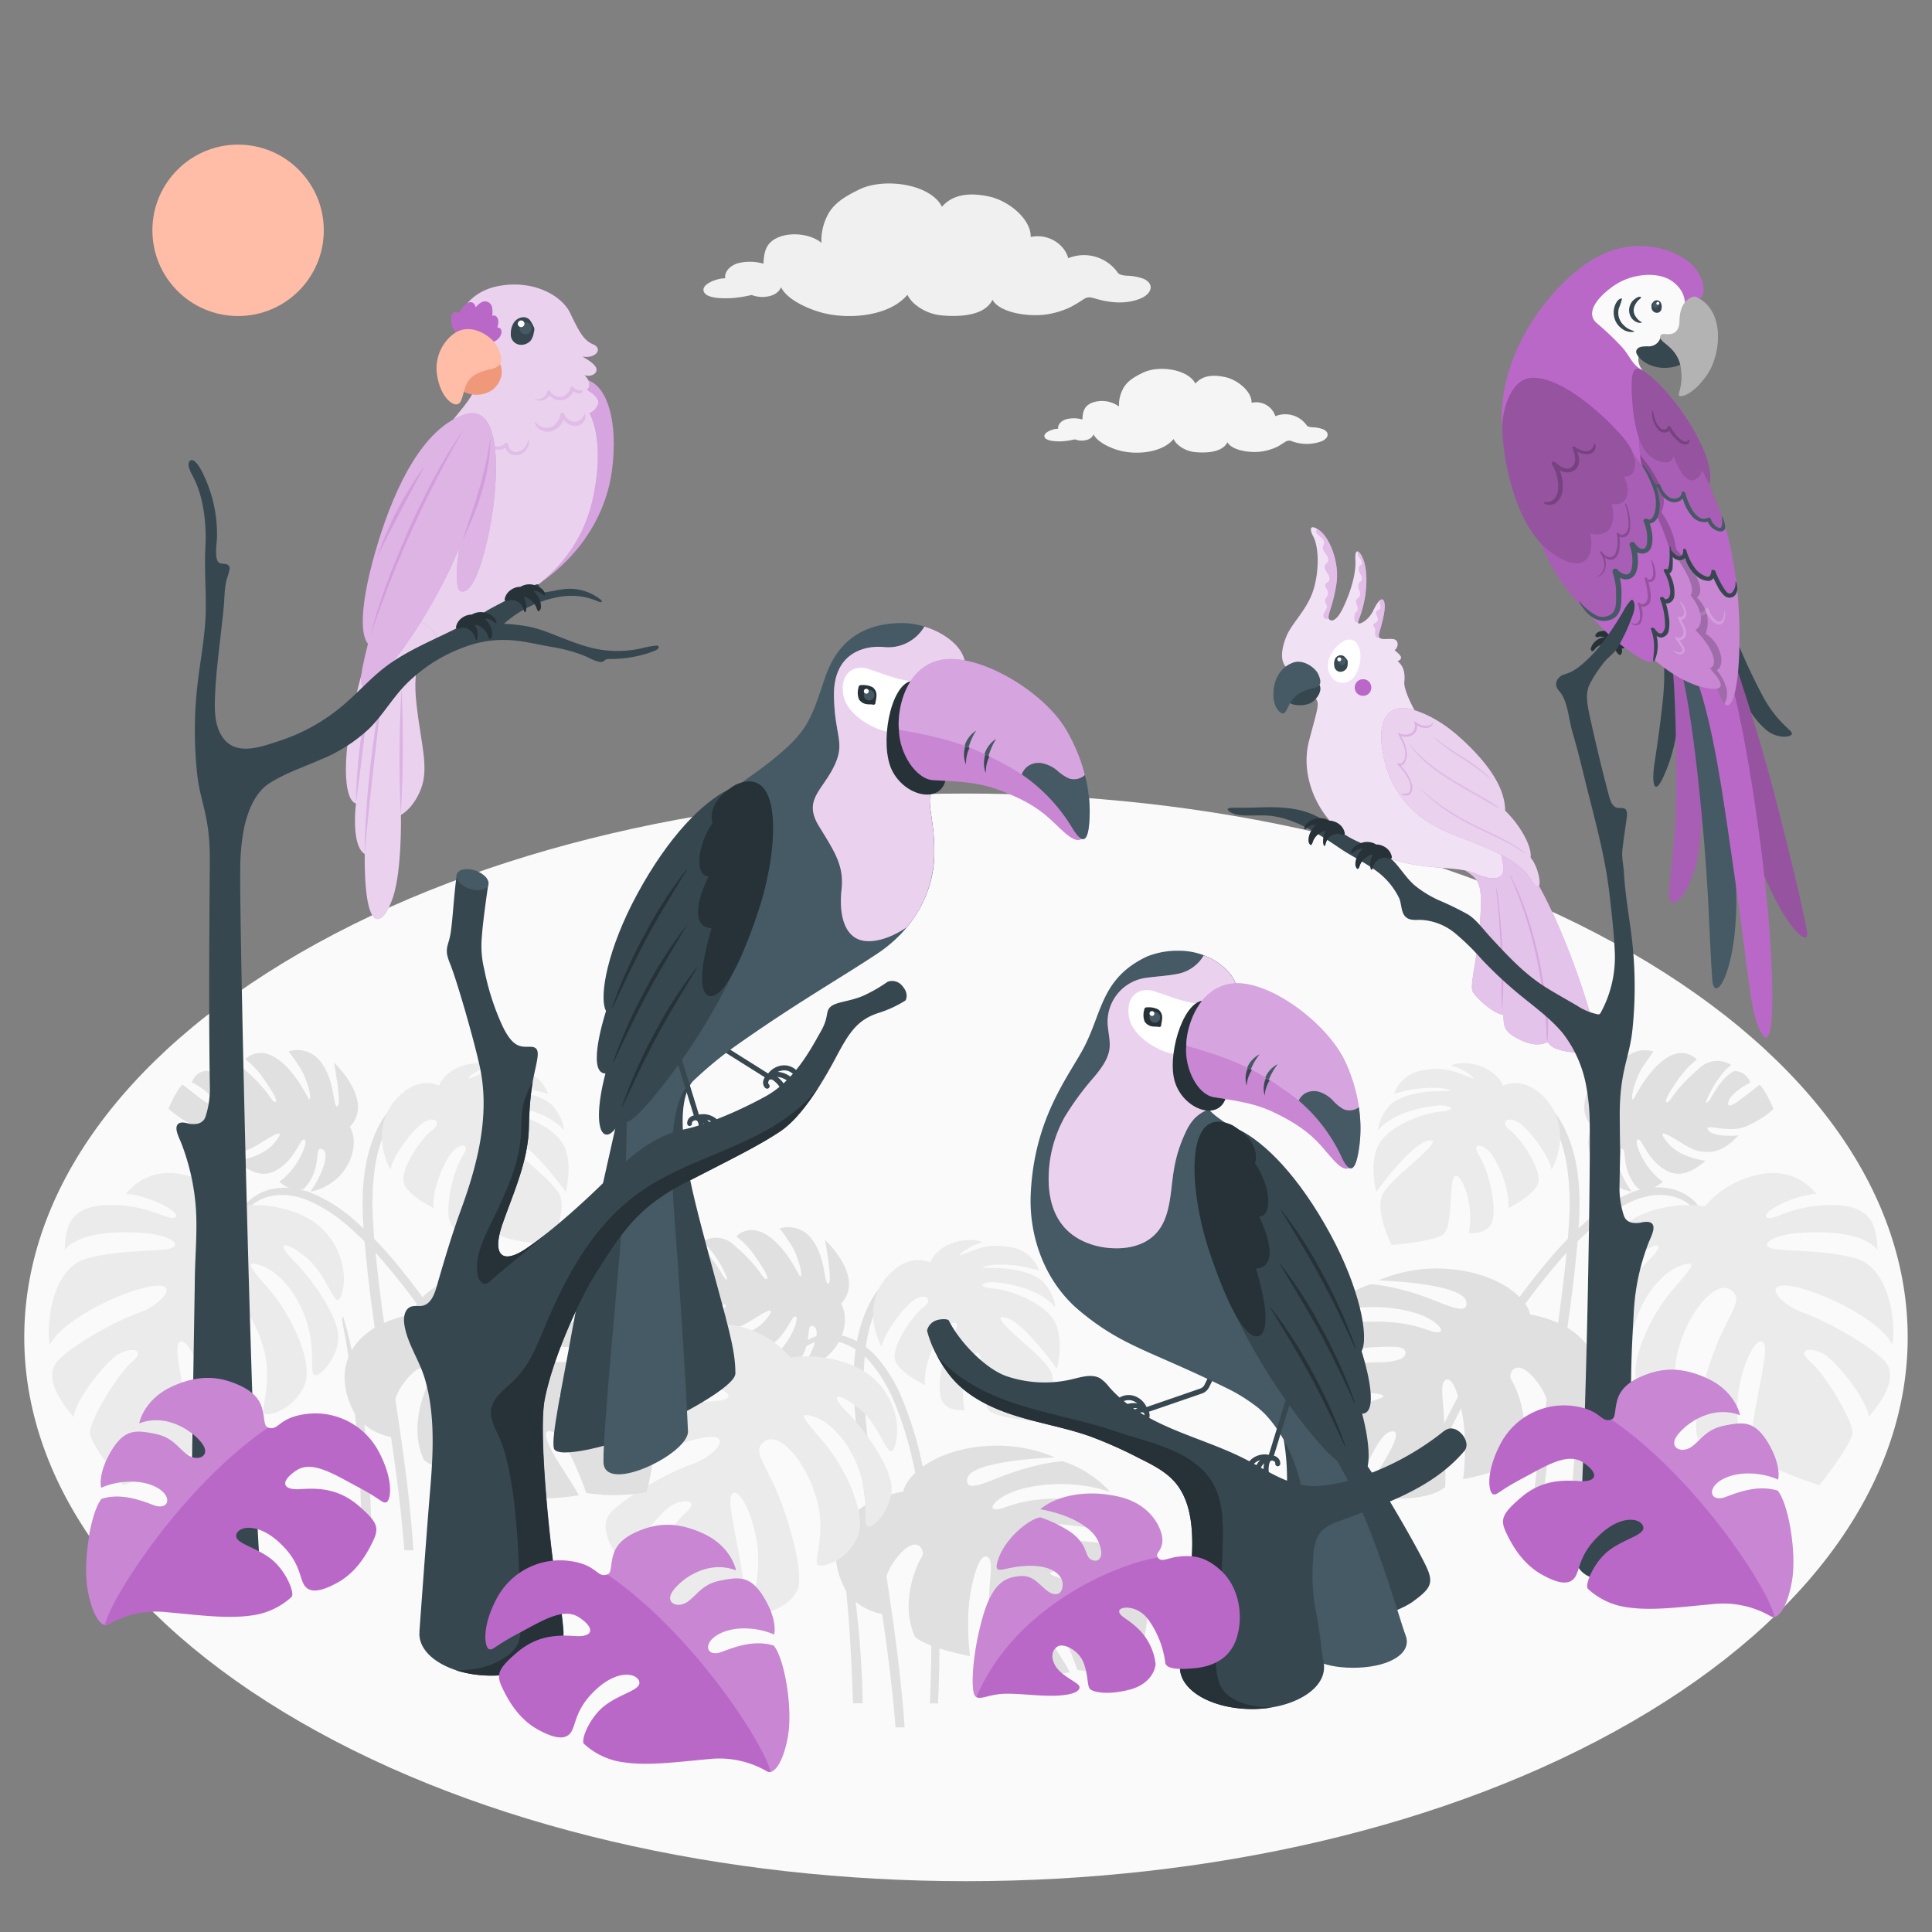 <svg xmlns="http://www.w3.org/2000/svg" viewBox="0 0 500 500"><rect x="0" y="0" width="500" height="500" fill="#808080" stroke="none"/><g id="Floor"><path id="floor" d="M77.66,246.6c-95.18,55-95.17,144,0,199s249.49,55,344.67,0,95.17-144,0-199S172.84,191.65,77.66,246.6Z" style="fill:#fafafa"></path></g><g id="Clouds"><path id="Cloud" d="M296,72.17a13.55,13.55,0,0,0-4.49-.82c-1.45-.12-1.91-.41-2.19-.72a10.71,10.71,0,0,0-12.87-3.8c-.86-3.49-5.07-6.51-9.71-5.49.16-4.52-5.61-9.39-10.8-10.49-5-1.06-9.32-.61-12.16,2.66-3-5.94-15-7.61-21.41-4.47-3.7,1.81-6.85,3.66-8.39,7.06a14.21,14.21,0,0,0-1.4,6.75C210,60.64,205,60,201.64,61.34c-3.62,1.4-3.89,4.13-4.07,6.9a12.68,12.68,0,0,0-6.59-.12c-2.28.68-3.59,2.47-3.28,3.91-1.8-.1-6.1,1.36-5.61,3.27.56,2.13,5.46,1.92,7.3,1.85a33.81,33.81,0,0,0,5.13-.81,7.73,7.73,0,0,0,2.67.51c3.12,0,4.45-1.36,4.95-2.52,1.52,3.21,7,5.66,10.79,6.64,7.22,1.85,17.45.72,21.9-4.68A8.09,8.09,0,0,0,237,78.91a12.49,12.49,0,0,0,6.69,2.71c3,.28,10.93.66,13.17-4.06,1.59,3.14,8.68,4.57,14.07,3.8a22.51,22.51,0,0,0,6-1.82,38.35,38.35,0,0,0,3.47-2.08c1.06-.64,1.54-.63,3-.21,3.7,1.12,8,1.58,11.77,0C298.16,76,298.79,73.46,296,72.17Z" style="fill:#f0f0f0"></path><path id="cloud" d="M342.44,111.1a8.44,8.44,0,0,0-2.84-.52c-.92-.07-1.22-.26-1.39-.46a6.81,6.81,0,0,0-8.15-2.41,5.21,5.21,0,0,0-6.15-3.47c.1-2.87-3.56-5.95-6.85-6.65s-5.9-.38-7.7,1.69c-1.92-3.76-9.47-4.82-13.56-2.83-2.35,1.14-4.34,2.32-5.31,4.47a8.88,8.88,0,0,0-.89,4.28,7.54,7.54,0,0,0-6.9-1c-2.3.88-2.47,2.61-2.58,4.37a7.92,7.92,0,0,0-4.18-.07c-1.44.42-2.27,1.56-2.08,2.47-1.14-.06-3.86.86-3.55,2.07s3.46,1.22,4.62,1.17a20.42,20.42,0,0,0,3.25-.51,5,5,0,0,0,1.7.33c2,0,2.81-.87,3.13-1.6,1,2,4.41,3.58,6.84,4.2,4.57,1.17,11,.46,13.87-3a5.08,5.08,0,0,0,1.36,1.66,7.94,7.94,0,0,0,4.24,1.72c1.87.17,6.92.41,8.34-2.58,1,2,5.5,2.9,8.91,2.41a14.05,14.05,0,0,0,3.83-1.15c.89-.43,1.4-.85,2.2-1.32a1.81,1.81,0,0,1,1.87-.13,11.11,11.11,0,0,0,7.46,0C343.83,113.51,344.23,111.91,342.44,111.1Z" style="fill:#f5f5f5"></path></g><g id="Sun"><circle id="sun" cx="61.62" cy="59.61" r="22.18" style="fill:#ffbda7"></circle></g><g id="plants-2"><g id="Leaves"><path d="M217.67,337.41c3.09,5.59-1.22,15.1-10.21,16.81,2.81-4,5.28-10.1,3-11s.35,4.9-4.67,10.22c0,0-2.7,1.28-6.42-1.77,5.58-3.88,8.1-12,6.13-10.85-.8.45-2.18,4.47-5.54,7s-6.68,2.66-11.62-1.56c3-.48,7.31-1.63,9.81-4.66,1.78-2.17,2.33-3.57-1.77-1.07s-5.42,3.56-9.3,3.39-7.22-4.24-7.22-4.24,6.34.65,7.81-1.38-5.25.95-9.64-.88a25.8,25.8,0,0,1-7.3-4.65s2.12-5,3.62-6.26c3.29,2.51,7.4,6,8,5.29s-.68-3.39-5.58-5.84a4.25,4.25,0,0,1,4-3s2.52.39,6.21,7c.77,1.38,2.51,2.63-.52-2.69-2.51-4.43-4.77-5.88-4.77-5.88a6.71,6.71,0,0,1,8.31.86c7.17,6.15,7.43,9.18,8.48,8.74.39-.16-.16-1.74-2.85-5.57a23,23,0,0,0-5.05-5.44s3.12-3.57,8.15-.19,8,10.39,8.34,10.52c.91.33-.43-5.25-2.41-8.28-1.85-2.81-2.87-4.1-2.87-4.1a7.47,7.47,0,0,1,8.41,2.92c3.61,4.74,3,11.66,4.19,11.33s-.9-11.33-.9-11.33S224.07,330.6,217.67,337.41Z" style="fill:#e0e0e0"></path><path d="M225,352.24a39.55,39.55,0,0,1,6.91,11.8,89.84,89.84,0,0,1,4.26,13.89c4.56,19.61,5.32,39.85,4.61,59.91,0,1-.09,2-.14,3h2.14c0-.23,0-.46,0-.7a312.83,312.83,0,0,0-.1-31.53,182.93,182.93,0,0,0-4.32-31.08,91.92,91.92,0,0,0-4.55-14.7,38.87,38.87,0,0,0-7.23-12c-3.48-3.65-8.38-6.18-13.53-5.42-5.34.78-8.49,5-11.37,9.11-.1.14.07.57.23.37,2.72-3.51,6.32-7.45,11-7.94S222,349,225,352.24Z" style="fill:#e0e0e0"></path><path d="M230.86,437.35c.35,3.23.65,6.45.89,9.69h2.35c-.08-1.26-.17-2.52-.27-3.77-.88-10.93-2.39-21.79-4-32.63s-3.32-21.59-4.62-32.44c-.63-5.26-1.21-10.54-1.51-15.82a67.36,67.36,0,0,1,.55-15c.82-4.94,2.51-10.31,6-14,3.32-3.5,9.72-5.09,13-.65,0,0,.07-.05,0-.07-2.06-3.78-7.39-4.7-11.06-2.94-4.3,2.06-6.9,6.45-8.55,10.74-3.8,9.9-2.83,20.84-1.8,31.16C224.15,393.61,228.47,415.35,230.86,437.35Z" style="fill:#e0e0e0"></path><path d="M219.75,420.57c.48,6.75.76,13.5,1,20.25h2.5c0-.52,0-1.05,0-1.57A259.52,259.52,0,0,0,220.26,406c-.51-3.11-1.2-6.2-1.84-9.29a87.57,87.57,0,0,0-2.43-9.86c-.11-.3-.4-.15-.37.13.35,2.8,1,5.57,1.42,8.36s.81,5.68,1.12,8.54C218.77,409.41,219.35,415,219.75,420.57Z" style="fill:#e0e0e0"></path><path d="M233.75,386c1.1-4.75,9.37-11.64,23.95-11.87A38.36,38.36,0,0,1,273,377.17c-9.48.41-22,1.9-22.66,5.47s4.21,1.28,8.72-.47c9.81-3.81,16-4,16-4a28.63,28.63,0,0,1,12.32,8c-10.33-3.67-22.15-1.9-26.93.67s-4.63,4.73-.59,3.34,11.9-4.44,32.29,0c0,0,4.22,2.77,5.85,11.2-3.81-3.21-9.25-4.52-14-5.49a63.93,63.93,0,0,0-14.78-1.54c-.87,0-2.63.15-3.08,1.08s.52,1.86,1.34,2.17a16.27,16.27,0,0,0,5.37.76c2.38,0,4.78.27,7.14.5a70.06,70.06,0,0,1,11.71,1.71c2.08.58,6.37,6,6.14,12.06-5.07-.91-15.75-7-23.2-6.23s1.39,2.16,7.58,4.39c5.33,1.91,15,6.11,15,6.11S295.94,427,294.41,432a45.94,45.94,0,0,1-15.57.18s-5-14.45-8.69-15.78-.79,4.42,2.5,9.45,4.25,6.95,4.25,6.95-15,2.82-21.21-2.16c-.21-3.08.17-11.1.25-16.43.07-5.61,1.32-10.31-.38-11.28s-3.34,3.52-4.34,9c-1.4,7.68-.18,16.67-.18,16.67s-10.57-1.93-14.21-4.93c-4.19-9,.67-19.22,1.73-20.76s-1.25-6.46-6.51.31a15.64,15.64,0,0,0-2.78,14.66s-7.69-.71-10.9-7.3C213.2,400,217.52,389.07,233.75,386Z" style="fill:#e0e0e0"></path><path d="M204.57,351.35c7.26-1.12,17.53.73,22.8,6.66s5.54,13.08,4,16.75-3.35-5.63-8.88-10.11-8.19-4.15-3.5.56,10.8,13.3,11.66,18.77-4.31,11.5-5.93,11.06.34-6-2.2-13.93-7.78-13.2-11.91-14.47-3.08.1,2.34,6.34,11.63,18.84,9,24.78-8.63,7.88-10.21,7.32,2.43-8-.55-17.7-9.43-16.61-13-14.53-.93,4.77,2.35,12,7.56,21.75,5.93,26.37-10.31,7.63-11.58,6.17,2.78-9.28.78-19.46-6.17-14.19-6.62-10,5,23.95,3.33,27.26S175,423.54,175,423.54s-8.07-10.23-8.52-13.28,6.92-15.28,10.95-18.76-1-3.83-4.21-1.48-10.41,11.22-11,15.84c-4-4.74-7.64-10.73-4-14.57s14.51-10.17,20.87-12.36,11.1-8.4,2.66-6.81-23.08,9.24-25.66,15.13c-1-5.31.49-20.11,9.72-22.49s18.86-1.62,21.74-2.58-.79-3.53-7.75-4-16.24,0-19.87,4.47c.27-5.8,1.06-11.62,11.74-11.66s15.23,4.36,16.91,3.18-6.63-5.67-12.84-6.07c4.3-5,9.53-6.21,15.34-4.88A24.56,24.56,0,0,1,204.57,351.35Z" style="fill:#ebebeb"></path><path d="M240.71,326.76c2.09-5.17,9.86-6.91,13.55-5.25-4,1-7.35,4.13-5.12,3.17,4.69-2,7.62-2.92,13-1.8a9.2,9.2,0,0,1,6.81,6,32.65,32.65,0,0,0-11.05-1.58c-1.79.09-6.53.82-.7.86,9.17.06,12.58,3.38,12.58,3.38s3.06,3.13,3.29,6.71c-4.76-5.18-12.56-6.07-15.46-6.38s-5.54,1.19-.77,1.57,13.46,3.75,16.07,8.56.62,12.22.62,12.22S262.91,339.33,258.89,341c-.09,2.25,11.23,9.85,13.12,14.06S269.6,368,269.6,368s-10.54-.81-13.25-2.61-1.59-13.32-3-15.07-5.44,7-3.69,14.6c0,0-5.29.72-6.24-3.45s1.09-12.72,3.51-16.56-1.38-3.07-3.38-.14-4.68,9.39-4.14,13.72c0,0-6.07-2.88-7.63-6.14s4.25-11.84,7.16-14,.35-3.93-2.56-1.8-7.68,8.69-8.2,12.05c-3.1-5.93-3.32-13.44,2-18.85C235.78,324,240.71,326.76,240.71,326.76Z" style="fill:#ebebeb"></path></g><g id="leaves"><path d="M412.07,291.6c-3.09,5.59,1.22,15.1,10.21,16.8-2.81-3.94-5.28-10.1-3-11s-.35,4.9,4.67,10.22c0,0,2.7,1.28,6.42-1.78-5.58-3.88-8.1-12-6.13-10.85.8.45,2.19,4.47,5.54,7s6.68,2.65,11.62-1.57c-3-.48-7.31-1.63-9.8-4.66-1.79-2.17-2.34-3.57,1.77-1.06s5.41,3.56,9.29,3.39,7.22-4.25,7.22-4.25-6.34.65-7.81-1.37,5.25.94,9.64-.89A25.8,25.8,0,0,0,459,287s-2.12-5-3.62-6.26c-3.29,2.52-7.4,6-8,5.3s.68-3.39,5.58-5.85a4.25,4.25,0,0,0-4-3s-2.52.39-6.21,7c-.77,1.39-2.51,2.64.52-2.69,2.51-4.43,4.77-5.88,4.77-5.88a6.72,6.72,0,0,0-8.31.87c-7.17,6.15-7.43,9.18-8.48,8.73-.39-.16.16-1.73,2.85-5.56a23.24,23.24,0,0,1,5.05-5.45S436,270.57,431,274s-8,10.39-8.34,10.51c-.91.33.43-5.25,2.42-8.27,1.84-2.81,2.86-4.1,2.86-4.1a7.47,7.47,0,0,0-8.41,2.92c-3.61,4.74-3,11.66-4.19,11.32s.9-11.33.9-11.33S405.67,284.78,412.07,291.6Z" style="fill:#e0e0e0"></path><path d="M442.61,323.19c-.83-4.32-2.22-9.42-6.15-12s-8.87-2.3-13-.75a39.1,39.1,0,0,0-11.41,7.3,90.53,90.53,0,0,0-10,10.34c-12.85,15.26-22.64,32.78-31,50.8-.66,1.41-1.29,2.83-1.94,4.24l-1.87-1c.33-.73.64-1.47,1-2.19a311,311,0,0,1,14.27-27.79,181.89,181.89,0,0,1,17.81-25.49,92.14,92.14,0,0,1,10.63-10.92,38.35,38.35,0,0,1,11.77-7.31c4.71-1.66,10.18-1.69,14.39,1.3S442.31,318,443,323C443,323.14,442.66,323.44,442.61,323.19Z" style="fill:#e0e0e0"></path><path d="M398.88,391.54q-.53,4.83-.89,9.68h-2.35c.08-1.26.17-2.51.27-3.77.88-10.92,2.39-21.79,4-32.62s3.32-21.6,4.62-32.45c.63-5.26,1.21-10.53,1.51-15.82a67.4,67.4,0,0,0-.55-15c-.82-4.94-2.51-10.3-6-14-3.32-3.5-9.72-5.09-13-.64,0,0-.07-.05-.05-.08,2.06-3.78,7.39-4.7,11.06-2.93,4.3,2.06,6.9,6.45,8.55,10.73,3.8,9.91,2.83,20.84,1.8,31.17C405.59,347.79,401.27,369.53,398.88,391.54Z" style="fill:#e0e0e0"></path><path d="M411.58,358c-.61,5.56-1.19,11.14-1.59,16.72-.52,7.33-.82,14.65-1,22h-2.5l.09-3.29a259.36,259.36,0,0,1,2.92-33.28c.51-3.12,1.2-6.21,1.84-9.3a89.61,89.61,0,0,1,2.43-9.85c.11-.31.4-.16.37.12-.35,2.8-1,5.57-1.42,8.36S411.89,355.17,411.58,358Z" style="fill:#e0e0e0"></path><path d="M396,340.16c-1.09-4.76-9.37-11.64-23.95-11.88a38.37,38.37,0,0,0-15.25,3.08c9.48.4,22,1.9,22.66,5.47s-4.21,1.28-8.72-.47c-9.81-3.81-16-4-16-4a28.54,28.54,0,0,0-12.32,8c10.32-3.67,22.14-1.9,26.92.66s4.63,4.74.59,3.34-11.9-4.43-32.29,0c0,0-4.22,2.78-5.85,11.21,3.81-3.22,9.25-4.53,14-5.5a63.38,63.38,0,0,1,14.78-1.53c.87,0,2.63.14,3.08,1.08s-.52,1.86-1.34,2.16a16.28,16.28,0,0,1-5.37.77c-2.38,0-4.78.26-7.14.5a69,69,0,0,0-11.71,1.71c-2.08.57-6.37,6-6.14,12,5.07-.9,15.75-7,23.2-6.23s-1.38,2.16-7.58,4.39c-5.33,1.91-15,6.11-15,6.11s1.19,10.15,2.71,15.19a46.23,46.23,0,0,0,15.57.18s5-14.46,8.69-15.79.79,4.42-2.5,9.45-4.25,6.95-4.25,6.95,15,2.83,21.21-2.16c.21-3.08-.17-11.09-.25-16.42-.07-5.61-1.32-10.31.38-11.29s3.34,3.52,4.34,9c1.4,7.68.18,16.67.18,16.67s10.57-1.93,14.21-4.93c4.19-9-.67-19.22-1.73-20.76s1.25-6.46,6.51.31a15.64,15.64,0,0,1,2.78,14.66s7.69-.71,10.9-7.29C416.54,354.22,412.22,343.26,396,340.16Z" style="fill:#e0e0e0"></path><path d="M441.24,312.18c-7.26-1.12-17.53.73-22.8,6.66s-5.54,13.09-4,16.75,3.35-5.63,8.88-10.11,8.18-4.14,3.49.56S416,339.35,415.17,344.81s4.31,11.5,5.93,11.06-.34-6,2.2-13.93,7.78-13.19,11.91-14.47,3.08.11-2.34,6.34-11.63,18.84-9,24.78,8.63,7.88,10.21,7.32-2.43-8,.55-17.7,9.43-16.6,13-14.53.92,4.78-2.36,12-7.55,21.76-5.92,26.37,10.31,7.63,11.58,6.18-2.78-9.29-.78-19.46,6.17-14.19,6.62-10-5,23.94-3.33,27.25,17.43,8.35,17.43,8.35,8.07-10.23,8.52-13.27-6.92-15.29-10.95-18.76,1-3.84,4.2-1.49,10.42,11.22,11,15.84c4.06-4.74,7.65-10.73,4-14.57S473.09,342,466.73,339.76s-11.1-8.4-2.66-6.81,23.08,9.24,25.66,15.13c1-5.3-.49-20.1-9.72-22.48S461.15,324,458.27,323s.79-3.53,7.75-3.95,16.24-.05,19.87,4.46c-.27-5.8-1.06-11.62-11.74-11.65s-15.23,4.36-16.91,3.18,6.63-5.68,12.84-6.08c-4.3-5-9.53-6.21-15.34-4.87A24.6,24.6,0,0,0,441.24,312.18Z" style="fill:#ebebeb"></path><path d="M389,281c-2.09-5.17-9.86-6.91-13.55-5.26,4,1,7.35,4.14,5.12,3.17-4.69-2-7.62-2.92-13-1.8a9.2,9.2,0,0,0-6.81,6,33,33,0,0,1,11.05-1.58c1.79.1,6.53.83.71.86-9.18.06-12.59,3.38-12.59,3.38s-3.06,3.13-3.29,6.71c4.76-5.17,12.57-6.06,15.46-6.37s5.54,1.18.77,1.57-13.46,3.75-16.07,8.55-.62,12.23-.62,12.23,10.65-14.9,14.66-13.19c.09,2.25-11.23,9.85-13.12,14.06s2.41,12.86,2.41,12.86,10.54-.82,13.25-2.62,1.59-13.31,3-15.06,5.44,7,3.69,14.59c0,0,5.29.72,6.24-3.45s-1.09-12.72-3.5-16.56,1.37-3.06,3.37-.14,4.68,9.4,4.14,13.72c0,0,6.07-2.88,7.63-6.14s-4.25-11.84-7.16-14-.35-3.93,2.56-1.79,7.68,8.69,8.2,12c3.1-5.93,3.32-13.44-2-18.85C394,278.19,389,281,389,281Z" style="fill:#ebebeb"></path></g><g id="leaves"><path d="M90.56,291.6c3.08,5.59-1.22,15.1-10.22,16.8,2.82-3.94,5.29-10.1,3-11s.35,4.9-4.67,10.22c0,0-2.69,1.28-6.42-1.78,5.59-3.88,8.11-12,6.13-10.85-.79.45-2.18,4.47-5.53,7s-6.68,2.65-11.63-1.57c3-.48,7.32-1.63,9.81-4.66,1.79-2.17,2.34-3.57-1.77-1.06s-5.42,3.56-9.29,3.39-7.22-4.25-7.22-4.25,6.34.65,7.8-1.37-5.25.94-9.64-.89a26,26,0,0,1-7.3-4.65s2.13-5,3.63-6.26c3.29,2.52,7.39,6,8,5.3s-.68-3.39-5.58-5.85a4.25,4.25,0,0,1,4-3s2.51.39,6.2,7c.78,1.39,2.51,2.64-.51-2.69-2.52-4.43-4.78-5.88-4.78-5.88a6.73,6.73,0,0,1,8.32.87c7.17,6.15,7.42,9.18,8.47,8.73.4-.16-.15-1.73-2.85-5.56a23.1,23.1,0,0,0-5-5.45s3.12-3.57,8.15-.18,8,10.39,8.33,10.51c.91.33-.43-5.25-2.41-8.27-1.84-2.81-2.87-4.1-2.87-4.1A7.47,7.47,0,0,1,83.13,275c3.62,4.74,3,11.66,4.2,11.32s-.9-11.33-.9-11.33S97,284.78,90.56,291.6Z" style="fill:#e0e0e0"></path><path d="M60,323.19c.83-4.32,2.23-9.42,6.15-12s8.87-2.3,13-.75a38.92,38.92,0,0,1,11.4,7.3,89.78,89.78,0,0,1,10,10.34c12.85,15.26,22.63,32.78,31,50.8.65,1.41,1.29,2.83,1.93,4.24l1.88-1c-.33-.73-.65-1.47-1-2.19a311.12,311.12,0,0,0-14.28-27.79,181.82,181.82,0,0,0-17.8-25.49,93.73,93.73,0,0,0-10.63-10.92A38.52,38.52,0,0,0,80,308.51c-4.71-1.66-10.18-1.69-14.38,1.3-4.36,3.1-5.26,8.21-5.93,13.15C59.62,323.14,60,323.44,60,323.19Z" style="fill:#e0e0e0"></path><path d="M103.75,391.54c.35,3.22.64,6.45.89,9.68H107c-.09-1.26-.18-2.51-.28-3.77-.88-10.92-2.38-21.79-4-32.62s-3.33-21.6-4.63-32.45c-.62-5.26-1.2-10.53-1.51-15.82a68,68,0,0,1,.55-15c.82-4.94,2.52-10.3,6-14,3.32-3.5,9.72-5.09,13-.64,0,0,.07-.05.06-.08-2.07-3.78-7.39-4.7-11.07-2.93-4.29,2.06-6.9,6.45-8.54,10.73-3.81,9.91-2.83,20.84-1.8,31.17C97,347.79,101.36,369.53,103.75,391.54Z" style="fill:#e0e0e0"></path><path d="M91.05,358c.61,5.56,1.19,11.14,1.59,16.72.52,7.33.81,14.65,1,22h2.5c0-1.09-.07-2.19-.1-3.29a259.35,259.35,0,0,0-2.91-33.28c-.51-3.12-1.2-6.21-1.84-9.3A87.44,87.44,0,0,0,88.87,341c-.1-.31-.4-.16-.36.12.34,2.8,1,5.57,1.42,8.36S90.73,355.17,91.05,358Z" style="fill:#e0e0e0"></path><path d="M106.64,340.16c1.09-4.76,9.36-11.64,23.94-11.88a38.42,38.42,0,0,1,15.26,3.08c-9.49.4-22,1.9-22.67,5.47s4.21,1.28,8.72-.47c9.81-3.81,16-4,16-4a28.6,28.6,0,0,1,12.32,8c-10.33-3.67-22.15-1.9-26.92.66s-4.64,4.74-.6,3.34,11.91-4.43,32.3,0c0,0,4.21,2.78,5.84,11.21-3.81-3.22-9.25-4.53-14-5.5A63.24,63.24,0,0,0,142,348.5c-.88,0-2.63.14-3.08,1.08s.52,1.86,1.33,2.16a16.3,16.3,0,0,0,5.38.77c2.37,0,4.77.26,7.14.5a68.78,68.78,0,0,1,11.7,1.71c2.08.57,6.38,6,6.15,12-5.07-.9-15.75-7-23.21-6.23s1.39,2.16,7.58,4.39c5.34,1.91,15,6.11,15,6.11s-1.18,10.15-2.71,15.19a46.18,46.18,0,0,1-15.56.18s-5-14.46-8.69-15.79-.79,4.42,2.49,9.45,4.26,6.95,4.26,6.95-15,2.83-21.21-2.16c-.22-3.08.17-11.09.24-16.42.08-5.61,1.33-10.31-.38-11.29s-3.34,3.52-4.34,9c-1.4,7.68-.17,16.67-.17,16.67s-10.57-1.93-14.22-4.93c-4.18-9,.68-19.22,1.74-20.76s-1.25-6.46-6.52.31a15.62,15.62,0,0,0-2.77,14.66s-7.7-.71-10.91-7.29C86.09,354.22,90.4,343.26,106.64,340.16Z" style="fill:#e0e0e0"></path><path d="M61.39,312.18c7.25-1.12,17.52.73,22.8,6.66s5.53,13.09,4,16.75S84.83,330,79.3,325.48s-8.19-4.14-3.5.56,10.8,13.31,11.66,18.77-4.32,11.5-5.94,11.06.34-6-2.19-13.93-7.79-13.19-11.91-14.47-3.09.11,2.33,6.34,11.64,18.84,9,24.78-8.62,7.88-10.2,7.32,2.42-8-.55-17.7-9.44-16.6-13-14.53-.92,4.78,2.36,12,7.56,21.76,5.93,26.37S53,379.71,51.77,378.26s2.77-9.29.78-19.46-6.17-14.19-6.62-10,5,23.94,3.33,27.25-17.43,8.35-17.43,8.35-8.07-10.23-8.52-13.27,6.92-15.29,10.94-18.76-1-3.84-4.2-1.49-10.42,11.22-11,15.84C15,362,11.38,356,15,352.12S29.53,342,35.9,339.76,47,331.36,38.56,333s-23.08,9.24-25.67,15.13c-1-5.3.5-20.1,9.72-22.48S41.47,324,44.35,323s-.78-3.53-7.74-3.95-16.25-.05-19.87,4.46c.27-5.8,1.05-11.62,11.74-11.65s15.22,4.36,16.91,3.18-6.63-5.68-12.84-6.08c4.29-5,9.53-6.21,15.34-4.87A24.64,24.64,0,0,1,61.39,312.18Z" style="fill:#ebebeb"></path><path d="M113.6,281c2.09-5.17,9.86-6.91,13.54-5.26-4,1-7.35,4.14-5.12,3.17,4.69-2,7.62-2.92,13-1.8a9.2,9.2,0,0,1,6.82,6,33,33,0,0,0-11.05-1.58c-1.8.1-6.54.83-.71.86,9.18.06,12.58,3.38,12.58,3.38s3.07,3.13,3.29,6.71c-4.76-5.17-12.56-6.06-15.46-6.37s-5.54,1.18-.77,1.57,13.46,3.75,16.08,8.55.61,12.23.61,12.23-10.64-14.9-14.65-13.19c-.1,2.25,11.23,9.85,13.12,14.06s-2.42,12.86-2.42,12.86-10.54-.82-13.25-2.62-1.58-13.31-3-15.06-5.45,7-3.7,14.59c0,0-5.28.72-6.24-3.45s1.1-12.72,3.51-16.56-1.38-3.06-3.37-.14-4.68,9.4-4.14,13.72c0,0-6.08-2.88-7.63-6.14s4.25-11.84,7.15-14,.35-3.93-2.55-1.79-7.69,8.69-8.2,12c-3.1-5.93-3.33-13.44,2-18.85C108.66,278.19,113.6,281,113.6,281Z" style="fill:#ebebeb"></path></g></g><g id="bird-5"><g id="Macaw"><path d="M419.75,168.09l-.06-.27a.82.82,0,0,0,.89-.42,1.21,1.21,0,0,0,0-1,3.41,3.41,0,0,0-1.3-1.72,6.28,6.28,0,0,0-5.13-1.29,1.76,1.76,0,0,0-1.28,1c-.1.38.46.61.74.5.1,0,.19-.09.29-.12a2,2,0,0,1,.6,0,5.27,5.27,0,0,1,.58.07l.07,0,.15,0,.15.05a4.26,4.26,0,0,0-2.11.72,4.38,4.38,0,0,0-1.23,1.27,2.9,2.9,0,0,0-.31.67.84.84,0,0,0,0,.77.36.36,0,0,0,.51.15c.33-.22.52-.62.82-.89a4,4,0,0,1,1.16-.68,3,3,0,0,1,1.68-.15c1.32.29,1.9,1.31,2.66,2.32.17.23.41.48.68.41a.52.52,0,0,0,.32-.28A1.68,1.68,0,0,0,419.75,168.09Z" style="fill:#263238"></path><path d="M434.39,170.64l-3.89-1.44a64.84,64.84,0,0,1-.23,12.66c-.55,5.15-1.21,9.92-2.12,15.9-.71,4.72-.12,8.72,2.42,3.1C436.16,188.48,434.39,175.9,434.39,170.64Z" style="fill:#37474f"></path><path d="M432.56,169.75c1.27,10.43,1.26,27.07,1.26,35,0,11.21-1.35,18.74-1.85,25.95-.48,6.92,6.32.75,7.82-11.72,2.37-19.65.12-39.09-2.22-47.67Z" style="fill:#BA68C8"></path><path d="M432.56,169.75c1.27,10.43,1.26,27.07,1.26,35,0,11.21-1.35,18.74-1.85,25.95-.48,6.92,6.32.75,7.82-11.72,2.37-19.65.12-39.09-2.22-47.67Z" style="opacity:0.1"></path><path d="M448.54,172.72l1.38-5.88a153.65,153.65,0,0,0,6.6,13.9c3,5.29,5.74,7.22,7,8.63s-3.41,2.21-6.54-.57S450.81,182,448.54,172.72Z" style="fill:#37474f"></path><path d="M434.39,170.64c2.64,9.72,4.43,23.56,6,40.15,2,20.75,1.92,31.46,2.74,42.72.52,7.13,7.11-3,6.14-24.87s-9-56.81-9-56.81Z" style="fill:#455a64"></path><path d="M446.88,172.59l1.66-2.32s6,17.23,10.64,35.12,7.85,31.8,8.5,35.9-6.05-1-12.76-18.82S446.88,172.59,446.88,172.59Z" style="fill:#BA68C8"></path><path d="M446.88,172.59l1.66-2.32s6,17.23,10.64,35.12,7.85,31.8,8.5,35.9-6.05-1-12.76-18.82S446.88,172.59,446.88,172.59Z" style="opacity:0.2"></path><path d="M437.58,171.83c5.84,13.72,8.41,34.89,11.73,57.7s3.52,32.2,6.39,37.58,3.7-4.95,2.31-25.33c-1.54-22.53-7.1-58-11.13-69.19Z" style="fill:#BA68C8"></path><path d="M439.73,77.25c2.07-.52,1.58-6.28-3.06-9.78s-14.75-6.44-25,0-24.39,23.93-22.92,43.44L425.51,121s3.21-9.15-.33-25.14c-1.84-1.32-2.62-3.45-2.62-6.27S438.29,83.25,439.73,77.25Z" style="fill:#BA68C8"></path><path d="M425.18,95.9c-1.2-1.2-1.7-3.65-.44-4.72a11.19,11.19,0,0,0,8.48-3.45c3.46-3.84,2.82-9.17,2.82-9.17s.3-3.46-3.63-6c-3.58-2.29-10.19-1.82-14.84,1.45s-7.23,7.19-4.28,9.66a69.48,69.48,0,0,1,5.6,5.24C422.1,92.06,421.91,94.14,425.18,95.9Z" style="fill:#fafafa"></path><path d="M429.71,87.45a3.15,3.15,0,0,1-3.26,2.18c-1.63,0-2.74.14-3,1.25s2.83,4.64,8,4.3,5.23-3.1,5.23-3.1S432.79,87.45,429.71,87.45Z" style="fill:#37474f"></path><path d="M438.65,76.73c-2.29.4-3.95,2.4-4,6.34,0,3.28-2.22,3.59-3.61,3.39s-1.79.6-1,1.6,4.39,2.69,5,7.28-.9,6.67-.5,7.07,3.59-.1,7.28-5.48S446.52,79.92,438.65,76.73Z" style="fill:#e0e0e0"></path><path d="M438.65,76.73c-2.29.4-3.95,2.4-4,6.34,0,3.28-2.22,3.59-3.61,3.39s-1.79.6-1,1.6,4.39,2.69,5,7.28-.9,6.67-.5,7.07,3.59-.1,7.28-5.48S446.52,79.92,438.65,76.73Z" style="opacity:0.2"></path><path d="M424.87,83.36a3.57,3.57,0,0,1-.91-.62,5.6,5.6,0,0,1-.77-1,2.86,2.86,0,0,1-.38-1.74,3.8,3.8,0,0,1,.66-1.61,3.53,3.53,0,0,1,.68-.81,1.68,1.68,0,0,0,.52-.54c0-.07,0-.22-.08-.24a1.76,1.76,0,0,0-1.23.4,4,4,0,0,0-1,.88,3.79,3.79,0,0,0-.75,2.23,3.55,3.55,0,0,0,.73,2.12,3,3,0,0,0,1.16.89,2,2,0,0,0,1.35.19S424.9,83.38,424.87,83.36Z" style="fill:#37474f"></path><path d="M422.83,85.66a9,9,0,0,1-1.57-.65,6.41,6.41,0,0,1-1.14-.94,4.58,4.58,0,0,1-1.17-2,4.63,4.63,0,0,1,0-2.28,16.25,16.25,0,0,0,.81-2.41s0-.14-.09-.14c-.49,0-1,.49-1.23.86a4.7,4.7,0,0,0-.66,1.48,5.32,5.32,0,0,0,.12,3A4.88,4.88,0,0,0,419.68,85a4,4,0,0,0,3.17.87C422.94,85.86,422.9,85.69,422.83,85.66Z" style="fill:#37474f"></path><path d="M428.13,77.9a1.2,1.2,0,0,1,1.78.66,2.37,2.37,0,0,1,.09,1.32,1.2,1.2,0,0,1-1.44,1.05,1.47,1.47,0,0,1-1-.75,2.21,2.21,0,0,1-.15-1,.86.86,0,0,1,.07-.55.61.61,0,0,1,.12-.16A3.21,3.21,0,0,1,428.13,77.9Z" style="fill:#37474f"></path><path d="M427.76,78.79a.7.7,0,1,0,.82-.55A.7.7,0,0,0,427.76,78.79Z" style="fill:#455a64"></path><path d="M428.67,78.44a.37.37,0,0,0,.3.45.38.38,0,0,0,.45-.3.39.39,0,0,0-.3-.46A.39.39,0,0,0,428.67,78.44Z" style="fill:#fff"></path><path d="M449.21,149.78c1.58,10.4,1.34,29.36-1.48,32.42s-6-14.68-6-14.68-1.71,1.71-5.13-.37-6.17-10-7.53-29.32C429.08,137.83,443.23,140.71,449.21,149.78Z" style="fill:#BA68C8"></path><path d="M449.21,149.78c1.58,10.4,1.34,29.36-1.48,32.42s-6-14.68-6-14.68-1.71,1.71-5.13-.37-6.17-10-7.53-29.32C429.08,137.83,443.23,140.71,449.21,149.78Z" style="fill:#fff;opacity:0.2"></path><path d="M429.08,137.83s14.15,2.88,20.13,11.95" style="fill:#fff;opacity:0.2"></path><path d="M425.85,123.28c.3,5.33,2.58,14.45,5.06,18.48s5.08,3.11,5.18.94c2.48,7.25,7.14,9.32,7,5.49,2.69,5.69,5.18,7.24,6,5.07s-1.45-14.45-3.21-18.57S432.69,121.57,425.85,123.28Z" style="fill:#BA68C8"></path><path d="M440.54,121.81l1.76,3.49s2.07,4.76,3.42,8.7-.83,5-3.73.93c-4,1.24-6.3-6.32-6.3-6.32-2.09,2.9-4.82,1.35-6-2.48-2.67.72-4.74-3.32-5.37-9.43s-.2-13.25,3.42-11.18S438.68,117.08,440.54,121.81Z" style="fill:#BA68C8"></path><path d="M440.54,121.81l1.76,3.49s2.07,4.76,3.42,8.7-.83,5-3.73.93c-4,1.24-6.3-6.32-6.3-6.32-2.09,2.9-4.82,1.35-6-2.48-2.67.72-4.74-3.32-5.37-9.43s-.2-13.25,3.42-11.18S438.68,117.08,440.54,121.81Z" style="opacity:0.1"></path><path d="M425.18,95.9c-2.67-1.54-3.09.78-2.86,6.2.21,5.1,1.23,12.55,4.19,15.44s6.56,2.69,6.52.3c1.92,5.08,3.89,7.15,5.54,6.32a3.7,3.7,0,0,0,2-2.35l1.76,3.49s1.15-2.26-1.14-8.08C437.58,108.1,430,99,425.18,95.9Z" style="fill:#BA68C8"></path><path d="M425.18,95.9c-2.67-1.54-3.09.78-2.86,6.2.21,5.1,1.23,12.55,4.19,15.44s6.56,2.69,6.52.3c1.92,5.08,3.89,7.15,5.54,6.32a3.7,3.7,0,0,0,2-2.35l1.76,3.49s1.15-2.26-1.14-8.08C437.58,108.1,430,99,425.18,95.9Z" style="opacity:0.2"></path><path d="M437,113.85c-.22.55-1,.53-1.39.3a6.56,6.56,0,0,1-1.29-1,9.45,9.45,0,0,1-1.91-2.58c-.15-.3-.75-.54-.86-.08-.2.83-1.25.8-1.79.37a5.94,5.94,0,0,1-1.58-2.76,9.5,9.5,0,0,1-.38-1.64c0-.16-.21-.19-.21,0a6.49,6.49,0,0,0,1.63,4.81,2.22,2.22,0,0,0,1.89.65,1.75,1.75,0,0,0,.89-.44,9.77,9.77,0,0,0,2.39,2.77,2.67,2.67,0,0,0,2.05.78,1,1,0,0,0,.76-1.06C437.2,113.88,437.06,113.69,437,113.85Z" style="opacity:0.2"></path><path d="M446.32,158.29c0-.14-.15-.07-.15,0a3.29,3.29,0,0,1-.43,2.09,1.08,1.08,0,0,1-1.62.21,7,7,0,0,1-1.91-2.92c-.11-.31-.7-.48-.87-.13a1.68,1.68,0,0,1-1.41,1,1.83,1.83,0,0,1-1.57-1,13.7,13.7,0,0,1-1.73-4.72c0-.12-.13-.08-.13,0a10.56,10.56,0,0,0,.15,1.58c.09.49.19,1,.32,1.44a6,6,0,0,0,1.22,2.7,2.5,2.5,0,0,0,3.54.15,8.27,8.27,0,0,0,.89,1.4,3.94,3.94,0,0,0,1.86,1.52,1.45,1.45,0,0,0,1.6-.66A3.68,3.68,0,0,0,446.32,158.29Z" style="fill:#fff;opacity:0.2"></path><path d="M446.29,182.14a5.7,5.7,0,0,0,.51-4,11.89,11.89,0,0,0-2.49-4.67c1.11-.66,1.32-2.2,1.11-3.47a8.92,8.92,0,0,0-4-6,8.54,8.54,0,0,0-2.31-9.36c1.29-.89,1-2.86.4-4.31a21.67,21.67,0,0,0-4.67-7,4.58,4.58,0,0,1-1-1.23,5.16,5.16,0,0,1-.33-1.52,20.31,20.31,0,0,0-3.57-8c1.26-2.8.56-4.79-.66-7.6a31.92,31.92,0,0,0-4.89-7.28,20.48,20.48,0,0,0,1.45,5.57h0a56.32,56.32,0,0,0,3.23,14.55h0c1.36,19.29,4.1,27.25,7.53,29.32s5.13.37,5.13.37S443.93,179.73,446.29,182.14Z" style="opacity:0.2"></path><path d="M428.14,170.77c5.72,4.94,11.71,7.6,15.71,7.49s-1.45-5.32-1.45-5.32c2.22-.34,1.45-4.89-3.66-9.88,2.31-1.33,1.86-5.2-1.22-9,2.11-2.89-5.61-12.53-5.61-12.53S421.87,161.06,428.14,170.77Z" style="fill:#BA68C8"></path><path d="M428.14,170.77c5.72,4.94,11.71,7.6,15.71,7.49s-1.45-5.32-1.45-5.32c2.22-.34,1.45-4.89-3.66-9.88,2.31-1.33,1.86-5.2-1.22-9,2.11-2.89-5.61-12.53-5.61-12.53S421.87,161.06,428.14,170.77Z" style="fill:#fff;opacity:0.2"></path><path d="M436.44,159.15a4.41,4.41,0,0,0-1.51-3.42c-.13-.12-.19.12-.13.21a6.63,6.63,0,0,1,.91,1.92,1.82,1.82,0,0,1,0,1.34.78.78,0,0,1-1,.39c-.2-.13-.54,0-.47.26.27,1,.94,1.86,1.27,2.86a2,2,0,0,1-.06,1.78c-.25.37-.89.76-1.33.45s-.74,0-.47.37c.51.74,1.05,1.47,1.52,2.23s.21,1.2-.55,1.31a2.6,2.6,0,0,1-1.49-.49c-.08-.05-.1.15-.05.19a2.67,2.67,0,0,0,1.91.82,1.27,1.27,0,0,0,1-.76,1.67,1.67,0,0,0-.36-1.43c-.32-.5-.66-1-1-1.48a1.7,1.7,0,0,0,1.68-1.23c.45-1.5-.69-2.77-1.22-4.11A1.4,1.4,0,0,0,436.44,159.15Z" style="fill:#fff;opacity:0.2"></path><path d="M428.66,133.12c4.13,9.43,5.22,14.25,2.58,14.87,3.23,5.59,1.49,8.23-.57,7.14,2.43,6.68.41,10.57-2.54,8.08,1.25,6.06.94,9.94-3.57,7.15s-8.48-5.7-14.58-12.92S425.81,126,428.66,133.12Z" style="fill:#BA68C8"></path><path d="M428.43,147.81a8.21,8.21,0,0,0-.86-2.73c-.09-.17-.27-.08-.22.1a10.62,10.62,0,0,1,.48,3.16,2,2,0,0,1-.42,1.4c-.26.28-.87.49-1.06,0s-.86-.36-.72.11a17.93,17.93,0,0,1,.78,4,3.21,3.21,0,0,1-.29,1.84c-.3.5-1.22,1-1.68.42-.22-.3-.74-.24-.59.2a9.09,9.09,0,0,1,.58,3.46,1.83,1.83,0,0,1-.61,1.41,1.16,1.16,0,0,1-1.49,0c-.06-.06-.09.08-.07.12a1.46,1.46,0,0,0,2.52-.42,5.93,5.93,0,0,0,0-3.9,2,2,0,0,0,2.3-1.32,6.12,6.12,0,0,0,0-2.76,22.13,22.13,0,0,0-.47-2.29,1.54,1.54,0,0,0,1.62-.73A3.5,3.5,0,0,0,428.43,147.81Z" style="opacity:0.2"></path><path d="M398.83,140.68c2.85,7.57,9.81,17.28,14.74,19.09s7.68-6.16,5.22-12c6,3.48,4.34-3.48,3.33-6.24,4.49,4.06,6.67-1,4.06-6.66,4.35.87,3.44-9-3.28-17.1S397.85,125.71,398.83,140.68Z" style="fill:#BA68C8"></path><path d="M398.83,140.68c2.85,7.57,9.81,17.28,14.74,19.09s7.68-6.16,5.22-12c6,3.48,4.34-3.48,3.33-6.24,4.49,4.06,6.67-1,4.06-6.66,4.35.87,3.44-9-3.28-17.1S397.85,125.71,398.83,140.68Z" style="opacity:0.1"></path><path d="M421.78,134a13.12,13.12,0,0,0-.94-3.59c-.09-.21-.31-.06-.25.13a15.78,15.78,0,0,1,.88,5.23,3.21,3.21,0,0,1-.7,2.16c-.42.43-1.36.75-1.77.15-.16-.23-.67-.32-.6.09a9.21,9.21,0,0,1-.28,4.94,1.63,1.63,0,0,1-1.71,1.08,3.14,3.14,0,0,1-1.83-1.37c-.21-.29-.66-.07-.45.26a5.58,5.58,0,0,1,1.07,3.3,3.3,3.3,0,0,1-1.81,2.82s-.05.13,0,.11a3.11,3.11,0,0,0,2.11-2.42,5,5,0,0,0-.26-2.65c.93.69,2.1,1,3,0a4.05,4.05,0,0,0,.87-2.27,12.7,12.7,0,0,0,0-3.08,1.77,1.77,0,0,0,1.12.14,2,2,0,0,0,1.52-1.59A9.31,9.31,0,0,0,421.78,134Z" style="opacity:0.2"></path><path d="M388.78,110.91c.24,9.06,3.71,25.58,12.57,32s11.42.94,10.21-4.83c6,1.34,6.58-3.9,5.51-7.66,4.43.81,5-3.62,3.18-7.12,3.4.54,3.94-4.43,1-8.59s-16.2-17.55-25-16.92C390.61,98.21,388.68,107,388.78,110.91Z" style="fill:#BA68C8"></path><path d="M388.78,110.91c.24,9.06,3.71,25.58,12.57,32s11.42.94,10.21-4.83c6,1.34,6.58-3.9,5.51-7.66,4.43.81,5-3.62,3.18-7.12,3.4.54,3.94-4.43,1-8.59s-16.2-17.55-25-16.92C390.61,98.21,388.68,107,388.78,110.91Z" style="opacity:0.2"></path><path d="M412.85,114.93c-.05-.15-.28-.24-.28,0a2.2,2.2,0,0,1-2,1.87,5.18,5.18,0,0,1-3-1.17c-.26-.17-.74,0-.59.35.54,1.45,1.22,3.59-.15,4.83s-3.26-.23-4.32-1.17c-.43-.39-1.19,0-.85.59a10.68,10.68,0,0,1,1.59,6.25c-.13,2-1.43,3.83-3.58,3.45-.17,0-.13.28,0,.34a2.72,2.72,0,0,0,3.21-.32,4.55,4.55,0,0,0,1.47-2.9,10.5,10.5,0,0,0-.75-5.42,3.48,3.48,0,0,0,3.87.08c1.66-1.18,1.31-3.21.71-4.91a4.28,4.28,0,0,0,3.11.69A2,2,0,0,0,412.85,114.93Z" style="opacity:0.2"></path><path d="M445.73,133.7c-.05-.08-.1,0-.1.08a7.85,7.85,0,0,1,.06,1.68,2.26,2.26,0,0,1-.24,1c-.28.35-.76.09-1.08-.09a3.46,3.46,0,0,1-1.59-2.06A.63.63,0,0,0,442,134c-1.58.87-3-.48-3.84-1.7a15.78,15.78,0,0,1-2-4.68c-.1-.35-.89-.69-.93-.13-.1,1.5-1.94,1.9-3.07,1.33a6.06,6.06,0,0,1-2.46-3.28.53.53,0,0,0-.78-.23c-.23.16-.47,0-.67-.12a26.58,26.58,0,0,0-2.79-4.7c-.16-.22-.4,0-.28.21a27.83,27.83,0,0,1,3.08,7,11,11,0,0,1,.21,3.8,7.2,7.2,0,0,1-.5,1.94c-.23.51-.85,1.37-1.5.93-.39-.26-1.37-.1-1.1.56a11.27,11.27,0,0,1,.89,5.47c-.08.72-.29,1.63-1.18,1.64s-1.54-.8-2-1.46-1.6-.24-1.31.58a11.17,11.17,0,0,1,.51,5.92c-.15.75-.53,1.61-1.43,1.58a3.86,3.86,0,0,1-2.3-1.28.73.73,0,0,0-1.21.73,16.76,16.76,0,0,1,.9,5.75c0,1.49.16,3.49-.85,4.72a3.72,3.72,0,0,1-4.3.67,14.29,14.29,0,0,1-4.27-3.55c-.11-.12-.15.11-.1.19,1.06,1.68,2.3,3.45,4.16,4.29a5.06,5.06,0,0,0,5-.33c1.68-1.26,1.72-3.51,1.75-5.42a21.78,21.78,0,0,0-.43-4.91,3.86,3.86,0,0,0,1.31.42,2.75,2.75,0,0,0,2.76-1.5,7.34,7.34,0,0,0,.61-3.56,13.57,13.57,0,0,0-.18-1.92,3.14,3.14,0,0,0,.82.26,2.48,2.48,0,0,0,2.71-1.33,7,7,0,0,0,.36-3.44,11.7,11.7,0,0,0-.63-2.93,2.78,2.78,0,0,0,2-1.58,9.07,9.07,0,0,0,.45-4.84,13.53,13.53,0,0,0-.78-3,1.6,1.6,0,0,0,.38,0c.66,1.68,1.68,3.3,3.55,3.76a2.92,2.92,0,0,0,2.94-.85,11.66,11.66,0,0,0,2.24,4.41,4.24,4.24,0,0,0,4.25,1.63,4,4,0,0,0,3.24,2.49c.7,0,1.3-.36,1.25-1.1A8,8,0,0,0,445.73,133.7Z" style="fill:#455a64"></path><path d="M449.35,150.68c0-.15-.2-.19-.21,0a3.65,3.65,0,0,1-.84,2.62c-.8.72-1.45,0-1.91-.69a22.8,22.8,0,0,1-2.45-4.76c-.13-.36-1-.6-1.05-.07a2.38,2.38,0,0,1-.36,1.22c-.38.46-.95.24-1.42,0a6.2,6.2,0,0,1-2.2-1.63,14.13,14.13,0,0,1-2.5-5c-.11-.35-.87-.52-.83,0,.06.76-.18,1.76-1.16,1.57-.72-.13-1.39-1-1.86-1.53-.09-.31-.17-.61-.29-.92-.06-.13-.21-.11-.2,0,0,1.05.07,2.11,0,3.15a11.57,11.57,0,0,1-.13,1.55s-.29,1.38-.46,1.19c-.35-.4-1.15,0-.84.5a11.87,11.87,0,0,1,1.54,4.55,3.49,3.49,0,0,1-.21,2.12c-.2.34-1,.87-1.25.3s-1.31-.44-1.07.21a18.81,18.81,0,0,1,1.25,6.33,3.26,3.26,0,0,1-.53,2.24c-.78.89-1.72-.29-2.15-.92-.22-.32-1.16-.41-.95.17a12.68,12.68,0,0,1,.8,3.94,29.26,29.26,0,0,1-.26,4c0,.16.22.52.35.26a9.92,9.92,0,0,0,.56-6.51A2,2,0,0,0,430,165a2.22,2.22,0,0,0,1.88-1.87,10.28,10.28,0,0,0-.05-3.83,19.93,19.93,0,0,0-.71-3.15,1.94,1.94,0,0,0,.59,0,2.16,2.16,0,0,0,1.6-1.9,10,10,0,0,0-1.3-5.84,1.07,1.07,0,0,0,.22-.1,2,2,0,0,0,.63-1.58,12.73,12.73,0,0,0,0-2.62,2.76,2.76,0,0,0,.3.29,2.47,2.47,0,0,0,1.58.57,1.71,1.71,0,0,0,1.34-.59v0a9.82,9.82,0,0,0,2.92,4.63,5,5,0,0,0,3.13,1.33,1.59,1.59,0,0,0,1.33-.74,20.65,20.65,0,0,0,1,2.06,7.53,7.53,0,0,0,2,2.65,1.94,1.94,0,0,0,2.55-.24C449.88,153,449.61,151.76,449.35,150.68Z" style="fill:#37474f"></path></g></g><g id="bird-4"><g id="Cockatoo"><path d="M379.19,225.27c3.74,2.48,4.5,3.25,3.86,13.18s-2.89,16.68-1.83,18.34,5.28,5.6,7.88,5.85c0,3.31.32,4.59,4.65,6.63s6.75.38,6.75.38a5,5,0,0,0,2.93,2c2.29.76,8.53,1.52,9.8-.64s-12-44.83-23.68-53.1S379.19,225.27,379.19,225.27Z" style="fill:#BA68C8"></path><path d="M379.19,225.27c3.74,2.48,4.5,3.25,3.86,13.18s-2.89,16.68-1.83,18.34,5.28,5.6,7.88,5.85c0,3.31.32,4.59,4.65,6.63s6.75.38,6.75.38a5,5,0,0,0,2.93,2c2.29.76,8.53,1.52,9.8-.64s-12-44.83-23.68-53.1S379.19,225.27,379.19,225.27Z" style="fill:#fff;opacity:0.6"></path><path d="M388.14,236.57c-.23-2.25-.4-4.55-.85-6.77,0-.05-.06,0-.06,0,.1,2,.38,4,.55,5.95s.3,4,.41,6q.35,6,.38,12.06c0,2.28,0,4.57.06,6.86,0,.1.12.14.13,0a91.38,91.38,0,0,0,.17-12.16Q388.72,242.52,388.14,236.57ZM400.24,260c-.33-2.83-.79-5.65-1.31-8.45a103.69,103.69,0,0,0-4.27-16.28,65.35,65.35,0,0,0-3.81-8.76c0-.08-.11.05-.08.11a99.44,99.44,0,0,1,5.6,15.82A133.66,133.66,0,0,1,399.54,259c.43,3.36.63,6.75.76,10.14,0,.11.17.26.19.07A39.88,39.88,0,0,0,400.24,260Z" style="fill:#BA68C8;opacity:0.3"></path><path d="M333.8,173.35c-2.7-1.43-2.34-5-.9-8.61s5.65-7.09,7.18-12.65,1-11-.18-13.19-.81-3.32,1.61-1.62,5.12,7.9,4.4,13.46-2.51,8.61-2,9.42,2,.81,3.86-3.23,3.23-8.61,3-12,1.17-2.51,2.07-.09,1.07,6.37.27,10.5-2,5.74-1.53,6,2.69-.9,3.86-3.41,2.51-3.86,2.87-1.8-1,6.2-1.43,8,1.88,1.08,3.59,1.26,1.43,2.24.44,2.87c1.35,1.16,2.56,2.06.79,2.87,1.46,1.17,2,2.87,1.73,5.38s4.21,12,12.74,21,12.47,22.88,12.92,26.74-3.5,3.5-7.09,1.88-9.23-1.27-15.25-2.24c-9.52-1.52-16-5.1-21.18-10s-9-13.74-6.79-22.18c2.49-9.44,3-9.95,1.05-11.57A65.27,65.27,0,0,1,333.8,173.35Z" style="fill:#BA68C8"></path><path d="M333.8,173.35c-2.7-1.43-2.34-5-.9-8.61s5.65-7.09,7.18-12.65,1-11-.18-13.19-.81-3.32,1.61-1.62,5.12,7.9,4.4,13.46-2.51,8.61-2,9.42,2,.81,3.86-3.23,3.23-8.61,3-12,1.17-2.51,2.07-.09,1.07,6.37.27,10.5-2,5.74-1.53,6,2.69-.9,3.86-3.41,2.51-3.86,2.87-1.8-1,6.2-1.43,8,1.88,1.08,3.59,1.26,1.43,2.24.44,2.87c1.35,1.16,2.56,2.06.79,2.87,1.46,1.17,2,2.87,1.73,5.38s4.21,12,12.74,21,12.47,22.88,12.92,26.74-3.5,3.5-7.09,1.88-9.23-1.27-15.25-2.24c-9.52-1.52-16-5.1-21.18-10s-9-13.74-6.79-22.18c2.49-9.44,3-9.95,1.05-11.57A65.27,65.27,0,0,1,333.8,173.35Z" style="fill:#fff;opacity:0.8"></path><path d="M341.51,137.28A5.81,5.81,0,0,0,341,137a.68.68,0,0,0-.41.55.84.84,0,0,0,.26.59,16.48,16.48,0,0,0,1.24,1.1,1.59,1.59,0,0,1,.57,1.47c-.07.22-.2.42-.27.65-.22.69.28,1.39.73,2s.87,1.35.53,2c-.18.33-.53.54-.7.88-.35.66.12,1.44.55,2.06s.84,1.46.39,2.06c-.23.32-.66.48-.83.83-.26.58.31,1.16.53,1.75a1.66,1.66,0,0,1-.09,1.31c-.2.37-.54.68-.59,1.1s.43,1,.48,1.61a2.77,2.77,0,0,1-.63,1.51c-.28.48-.44,1.17,0,1.54a.94.94,0,0,0,1,.08.47.47,0,0,0,.09-.06c-.21-1,1.38-4,2.05-9.21C346.63,145.18,343.93,139,341.51,137.28Z" style="fill:#BA68C8;opacity:0.3"></path><path d="M351.47,161.13c0-.58.92-2.27,1.62-5.81.8-4.13.63-8.08-.27-10.5-.44-1.2-1-2-1.45-2.14a2.27,2.27,0,0,0,.41,1.52,4.45,4.45,0,0,1,.69,1.46.58.58,0,0,1,0,.32.8.8,0,0,1-.3.24,1.23,1.23,0,0,0-.56,1,3,3,0,0,0,.54,1.48,1.61,1.61,0,0,1,.17,1.52c-.15.28-.45.46-.62.73a2.11,2.11,0,0,0,.08,1.78,1.84,1.84,0,0,1,0,1.77c-.18.2-.44.32-.61.53-.65.84.61,2.15.06,3.06a6.4,6.4,0,0,1-.42.49,2.26,2.26,0,0,0-.29,1.4,1.55,1.55,0,0,0,.13.74A1,1,0,0,0,351.47,161.13Z" style="fill:#BA68C8;opacity:0.3"></path><path d="M355.41,161.86c0,.22.22.38.34.57a2.36,2.36,0,0,1,.1,1.4c0,.47.13,1.06.6,1.16a1,1,0,0,0,.47-.05,1,1,0,0,1-.06-.83c.44-1.79,1.79-5.92,1.43-8-.11-.67-.34-1-.62-1a.82.82,0,0,0-.6.55c-.19.64.49,1.4.08,1.93-.22.28-.65.31-.88.59-.56.68.72,1.75.25,2.51C356.23,161.18,355.33,161.3,355.41,161.86Z" style="fill:#BA68C8;opacity:0.3"></path><path d="M348,165.82a7.58,7.58,0,0,0-2.22,1.68,7.82,7.82,0,0,0-2,3.72,5,5,0,0,0,.84,4.09,3.62,3.62,0,0,0,3.85,1.26c1.55-.52,2.37-1.62,3.05-3.47s1.09-5.15-.75-7A2.42,2.42,0,0,0,348,165.82Z" style="fill:#fff"></path><path d="M350.72,177.26a2.14,2.14,0,0,0,0,1.39,2.16,2.16,0,0,0,3.84.46,2.25,2.25,0,0,0-.2-2.63,2.18,2.18,0,0,0-3.48.38A2.87,2.87,0,0,0,350.72,177.26Z" style="fill:#BA68C8"></path><path d="M347.81,169.82a1.6,1.6,0,0,0-2.36.88,3.12,3.12,0,0,0-.12,1.74,1.59,1.59,0,0,0,1.91,1.39,1.92,1.92,0,0,0,1.34-1,3,3,0,0,0,.2-1.25,1.33,1.33,0,0,0-.09-.74,1.46,1.46,0,0,0-.16-.21A4.7,4.7,0,0,0,347.81,169.82Z" style="fill:#37474f"></path><path d="M348.3,171a.93.93,0,1,1-1.09-.73A.92.92,0,0,1,348.3,171Z" style="fill:#455a64"></path><path d="M347.1,170.53a.51.51,0,1,1-1,.2.52.52,0,0,1,.4-.6A.51.51,0,0,1,347.1,170.53Z" style="fill:#fff"></path><path d="M333.74,181.87c1.3,1,4.56.79,5.89-.18s2.63-2.92,1.86-4.47C338.84,176.31,333.18,178,333.74,181.87Z" style="fill:#37474f"></path><path d="M334.61,171.49c-2.05.75-4.84,2.92-5.05,7.75-.18,3.81,1.76,5.51,2.55,5.38s1.06-1.59,2.1-3.18,2.61-2.7,5.76-3.35c2.24-.47,1.92-2,1.19-3.62S337.32,170.5,334.61,171.49Z" style="fill:#455a64"></path><path d="M366,183.75c-6.22-2-10.26,1.91-7.8,12.63s9.68,16.27,17,19.24,17.3,6.06,20.92,11.87,2.58-2.58,0-5.55c.38-3-2.84-8.52-6.59-12.14,0-5.68-4.05-11.44-9.09-16.47C375.68,188.56,371.33,185.51,366,183.75Z" style="fill:#BA68C8"></path><path d="M366,183.75c-6.22-2-10.26,1.91-7.8,12.63s9.68,16.27,17,19.24,17.3,6.06,20.92,11.87,2.58-2.58,0-5.55c.38-3-2.84-8.52-6.59-12.14,0-5.68-4.05-11.44-9.09-16.47C375.68,188.56,371.33,185.51,366,183.75Z" style="fill:#fff;opacity:0.7"></path><path d="M370.79,187.4a2.1,2.1,0,0,0,.13-.26.25.25,0,0,0,0-.12.07.07,0,0,0-.08-.05.12.12,0,0,0-.05.05,1.53,1.53,0,0,1-.73.62,2.6,2.6,0,0,1-.95.19,3.89,3.89,0,0,1-1.55-.26,7.37,7.37,0,0,1-1.36-.85s-.12-.07-.18,0,0,.29.05.38a2,2,0,0,1,.09,1.24,2.16,2.16,0,0,1-.84,1.29,2.75,2.75,0,0,1-1.83.49,4.42,4.42,0,0,1-.95-.18c-.16,0-.3-.12-.45-.17s-.36-.07-.27.12c.34.66.67,1.33,1,2a8.92,8.92,0,0,1,.75,2.12,5,5,0,0,1-.07,2.4c-.22.69-.82,1.54-1.64,1.13-.26-.12-.25.27-.14.39a13.59,13.59,0,0,1,3,4.19,3.66,3.66,0,0,1,.22,2.5c-.37,1-1.54.84-2.38.76a1.64,1.64,0,0,0,1.33.48,1.48,1.48,0,0,0,1.24-.55,3.17,3.17,0,0,0,.2-2.58,11.34,11.34,0,0,0-2.88-4.57c1.24,0,1.7-2.17,1.67-3.18a9.9,9.9,0,0,0-1.64-4.55,3.46,3.46,0,0,0,3.31-.37,2.58,2.58,0,0,0,.94-2.32,4.29,4.29,0,0,0,1.68.6,2.63,2.63,0,0,0,1.57-.13A2.16,2.16,0,0,0,370.79,187.4Z" style="fill:#BA68C8;opacity:0.3"></path><path d="M394,220.18l-.13-.1a22.37,22.37,0,0,0-2.23-1.51c-2.75-1.65-5.7-2.95-8.58-4.36a73.5,73.5,0,0,1-10-5.69,40.09,40.09,0,0,1-5.31-4.41c0-.05-.08.07,0,.1,5.31,6,12.82,9.28,19.88,12.68,1.26.61,2.5,1.24,3.73,1.89s2.3,1.5,3.47,2.2A3.16,3.16,0,0,0,394,220.18Zm-6.2-11.07c.09,0,.09-.16,0-.21a42.36,42.36,0,0,0-5-3.11c-1.68-1-3.36-1.91-5-2.89a61.08,61.08,0,0,1-8.73-6,40.31,40.31,0,0,1-4.29-4.28c-.05,0-.07.07-.05.11,4.25,5.92,11.05,9.54,17.24,13.08C383.9,206.92,385.78,208.12,387.75,209.11Zm-9.66-13a72.71,72.71,0,0,1,7.42,5.39c.09.07.12-.12.07-.17a38.28,38.28,0,0,0-7.1-5.43,87.37,87.37,0,0,1-7.71-5.34s-.06.06,0,.08A48.61,48.61,0,0,0,378.09,196.14Z" style="fill:#BA68C8;opacity:0.2"></path><path d="M345,218.35c-5.05-3.36-10.91-6.92-17.11-7.29-2.48-.15-5,.19-7.46-.18-1.85-.27-4.42-1.91-1.1-1.84,1.05,0,2.1,0,3.15,0,2,0,4.07-.13,6.1-.13,4,0,8.08.38,11.73,2.13,3.33,1.6,6.12,4.16,9.38,5.92C353.47,219,358,220,361,223.23c1.79,2,3.1,4.15,5.15,5.93a28.48,28.48,0,0,0,6.4,3.9,77.17,77.17,0,0,1,7.31,3.57c2.3,1.42,4.07,4,5.9,5.94,4,4.32,8,8.68,12.85,12,1.76,1.21,3.62,2.28,5.47,3.35l4.05,2.34a15.35,15.35,0,0,0,5.21,2.21.88.88,0,0,0,.58,0,1.06,1.06,0,0,0,.39-.47,30,30,0,0,0,3.62-15c-.19-5.27-.81-10.51-1.41-15.75-1.16-10-3.93-19.65-6.34-29.43-1-4.19-2.06-8.38-3.28-12.53-.9-3-1.15-7.72-3.17-10.21a7.1,7.1,0,0,1-.73-.93,2.29,2.29,0,0,1,0-2.17,3.14,3.14,0,0,1,1.72-1.4,11.33,11.33,0,0,0,4.4-2.39,34.57,34.57,0,0,0,4.35-4.29,75.54,75.54,0,0,0,6.8-10,11.9,11.9,0,0,1,1.76-2.49.47.47,0,0,1,.33-.19c.18,0,.31.17.39.33.58,1.18.18,2.58-.27,3.82a52.05,52.05,0,0,1-3.76,8.13c-1,1.71-2.77,2.7-3.86,4.26a32.77,32.77,0,0,0-3.58,5.57c-1,2.35-.49,5,.05,7.52q2.29,10.66,5.1,21.22c.34,1.28.91,2.79,2.21,3,.64.12,1.37-.1,1.91.26s.58,1.32.48,2.06c-.38,2.87-.85,5.73-1.16,8.61-.21,2,.31,4,.42,6,.32,5.86,1.43,11.61,2.09,17.43a106.71,106.71,0,0,1,.1,23c-.79,7.6-3.38,10.74-3.29,22.68.14,19.33.28-2-.05,17.35a23.3,23.3,0,0,0,1,7.79,4.17,4.17,0,0,0,.5,1.12,2.88,2.88,0,0,0,1.87,1.09,6.57,6.57,0,0,0,2.21-.07,5.64,5.64,0,0,1,1.87-.15c2.65.42.62,3.9.09,5.32a57.58,57.58,0,0,0-3.82,17.41c-.36,6.37-.73,12.72-.73,19.09.16,9.9.95,1.31,1.53,11.2,1,17,1.26,12.89,2.81,30.84,0,.19,0,3.71,0,3.71a1.5,1.5,0,0,1,0,.2c0,1.36-.9,2.72-2.7,3.76a14.36,14.36,0,0,1-13,0c-1.8-1-2.7-2.4-2.7-3.76a3.11,3.11,0,0,1,0-.43c2.15-14,3.58-97.79,3.35-112a56,56,0,0,0-1-11,31.44,31.44,0,0,0-6-13.22c-3.18-3.81-7.25-6.74-11.07-9.87a106.68,106.68,0,0,1-9.84-9.17,62.05,62.05,0,0,0-6.95-6.81,15.08,15.08,0,0,0-8.92-3.45c-1.19,0-2.47.16-3.48-.47-1.72-1.09-1.3-3.65-2.14-5.31a19,19,0,0,0-4.8-6.08c-2.78-2.31-6.07-3.91-9.15-5.81C347,219.73,346,219,345,218.35Z" style="fill:#37474f"></path><path d="M350,219.79a2.91,2.91,0,0,1,.74-.82,4.84,4.84,0,0,1,1.56-.81,4.49,4.49,0,0,1,3.79.35c.11.08.49.05.63.07a4.09,4.09,0,0,1,.69.17,4.29,4.29,0,0,1,1.23.61,3.73,3.73,0,0,1,1.55,2.31.57.57,0,0,1,0,.29c-.13.56-1.12.07-1.46,0a3.19,3.19,0,0,0-1.77.37,3.48,3.48,0,0,0-1.69,2.25c-.06.25-.29.76-.49.39a3.25,3.25,0,0,1-.17-1.28,4.93,4.93,0,0,1,.67-2.45,1,1,0,0,0-.82.13A4.8,4.8,0,0,0,352,223.8a4.43,4.43,0,0,1-.38.93c-.36.53-.8-.43-.83-.74a4.18,4.18,0,0,1,0-.79,4.91,4.91,0,0,1,.51-1.67,6.68,6.68,0,0,1,1.38-1.83,1.28,1.28,0,0,0-.75,0,4.31,4.31,0,0,0-1.24.55c-.09.05-.93.79-1,.47A1.44,1.44,0,0,1,350,219.79Z" style="fill:#263238"></path><path d="M337.81,213.62a3.21,3.21,0,0,1,.74-.82,4.76,4.76,0,0,1,1.55-.8,4.51,4.51,0,0,1,3.8.35c.1.08.49,0,.62.07a4.2,4.2,0,0,1,.7.17,4.29,4.29,0,0,1,1.23.61,3.7,3.7,0,0,1,1.55,2.31.57.57,0,0,1,0,.29c-.13.56-1.12.07-1.47,0a3.2,3.2,0,0,0-1.77.37,3.42,3.42,0,0,0-1.68,2.24c-.06.26-.29.77-.49.39a3,3,0,0,1-.17-1.27,4.83,4.83,0,0,1,.67-2.45,1,1,0,0,0-.82.13,4.76,4.76,0,0,0-2.41,2.39,4.68,4.68,0,0,1-.38.92c-.36.54-.81-.43-.83-.73a3.49,3.49,0,0,1,0-.79,4.91,4.91,0,0,1,.51-1.67,6.68,6.68,0,0,1,1.38-1.83,1.28,1.28,0,0,0-.75,0,4.11,4.11,0,0,0-1.25.55c-.08.05-.92.78-1,.47A1.46,1.46,0,0,1,337.81,213.62Z" style="fill:#263238"></path></g></g><g id="bird-3"><g id="Toucan"><g id="toucan"><path d="M296.34,365.64a.66.66,0,0,1-.22-1.29l14.52-5a1.91,1.91,0,0,0,1.1-1l2.24-4.53a.66.66,0,0,1,1.19.59L312.92,359a3.23,3.23,0,0,1-1.85,1.63l-14.52,5A.52.52,0,0,1,296.34,365.64Z" style="fill:#37474f"></path><path d="M296.34,365.64a.66.66,0,0,1-.65-.54,4.07,4.07,0,0,0-2.07-2.37,3.29,3.29,0,0,0-3.05,0,.66.66,0,1,1-.59-1.18,4.64,4.64,0,0,1,4.23,0,5.36,5.36,0,0,1,2.78,3.31.67.67,0,0,1-.53.78Z" style="fill:#37474f"></path><path d="M289.77,365.91a.67.67,0,0,1-.47-.2.66.66,0,0,1,0-.93,6,6,0,0,1,4.4-1.66,4.2,4.2,0,0,1,3.13,1.43.66.66,0,1,1-1,.85,3,3,0,0,0-2.18-1,4.7,4.7,0,0,0-3.41,1.27A.67.67,0,0,1,289.77,365.91Z" style="fill:#37474f"></path><path d="M291.34,368.69a.67.67,0,0,1-.24,0,.66.66,0,0,1-.38-.85,7.58,7.58,0,0,1,3.76-3.42,2.57,2.57,0,0,1,2.17,0,.67.67,0,0,1,.27.9.66.66,0,0,1-.89.27,1.4,1.4,0,0,0-1.08.06,6.35,6.35,0,0,0-3,2.65A.68.68,0,0,1,291.34,368.69Z" style="fill:#37474f"></path><path d="M296.26,368.07a.66.66,0,0,1-.35-1.22.59.59,0,0,0,.28-.46,1.24,1.24,0,0,0-.32-.95.65.65,0,0,1,0-.93.66.66,0,0,1,.94,0,2.58,2.58,0,0,1,.7,2,1.92,1.92,0,0,1-.9,1.43A.64.64,0,0,1,296.26,368.07Z" style="fill:#37474f"></path><path d="M279.94,272.16c5.39-9.53,4.62-18.81,16.91-24.62a21.23,21.23,0,0,1,8-1.49c8-.1,13.7,4.88,15,8.6C323.31,265,315.13,283,315.13,283c-2.66-.7-3.47,1.85-2.41,3.77s4.15,3.34,7.93,6.56c6.29,5.37,12.94,13.57,20.17,32.53,6.42,16.81,8.3,49,6.11,51.33-1.57,1.67-5.18,2.78-12.69-4.85-2.84-2.88-8.45-9-16.36-12.89-20.36-10.05-27.22-10.84-38.51-20.24-8.83-7.36-13.16-19-12.61-30.39C267.66,290.28,275.59,279.85,279.94,272.16Z" style="fill:#455a64"></path><path d="M325.08,418.41c-1,4.1,7.92,9.88,14.39,10.74s10.66-8.92,10.66-8.92,11-2.45,15.55-5.76,5.42-4.72,3.5-8.91-12.26-22.58-18.31-30.4-18.63-2.52-18.63-2.52a61.2,61.2,0,0,1-1.08,25.4C327.6,411.67,325.59,416.38,325.08,418.41Z" style="fill:#37474f"></path><path d="M325.87,364.52c3.76,3.22,9.39,10.81,11.41,22.69s.25,34.94,0,38.44,5.87,6.28,14.25,5.94,14-3.85,12.23-8.39-10-35.29-20.79-49.79S325.87,364.52,325.87,364.52Z" style="fill:#455a64"></path><path d="M298.81,319.58c4.27-4.2,4-11,5-16.88a35.94,35.94,0,0,1,3.07-9.75,13.38,13.38,0,0,1,2.16-3.39,9.87,9.87,0,0,1,3.93-2.5,4,4,0,0,1-.24-.33c-1.06-1.92-.25-4.47,2.41-3.77,0,0,8.18-17.95,4.66-28.31-.87-2.57-3.87-5.72-8.26-7.4a10,10,0,0,1-6.31,4.69c-2.67.59-5.87.74-8.58,1.12a11.47,11.47,0,0,0-10,11.66c.07,2.26.78,4.51.48,6.75-.36,2.73-2.14,5-3.88,7.15a73.71,73.71,0,0,0-7.73,10.5,32.91,32.91,0,0,0-4.13,16c0,4.13.88,8.41,3.39,11.69,3,4,8.13,6,13.12,6.22C291.84,323.24,296,322.33,298.81,319.58Z" style="fill:#BA68C8"></path><path d="M298.81,319.58c4.27-4.2,4-11,5-16.88a35.94,35.94,0,0,1,3.07-9.75,13.38,13.38,0,0,1,2.16-3.39,9.87,9.87,0,0,1,3.93-2.5,4,4,0,0,1-.24-.33c-1.06-1.92-.25-4.47,2.41-3.77,0,0,8.18-17.95,4.66-28.31-.87-2.57-3.87-5.72-8.26-7.4a10,10,0,0,1-6.31,4.69c-2.67.59-5.87.74-8.58,1.12a11.47,11.47,0,0,0-10,11.66c.07,2.26.78,4.51.48,6.75-.36,2.73-2.14,5-3.88,7.15a73.71,73.71,0,0,0-7.73,10.5,32.91,32.91,0,0,0-4.13,16c0,4.13.88,8.41,3.39,11.69,3,4,8.13,6,13.12,6.22C291.84,323.24,296,322.33,298.81,319.58Z" style="fill:#fff;opacity:0.7"></path><path d="M328.79,378a.69.69,0,0,1-.2,0,.64.64,0,0,1-.43-.82l4.52-14.68a2,2,0,0,0-.13-1.46l-2.34-4.49a.66.66,0,0,1,1.18-.61l2.33,4.49a3.19,3.19,0,0,1,.22,2.46l-4.52,14.68A.66.66,0,0,1,328.79,378Z" style="fill:#37474f"></path><path d="M323,381.21h-.12a.66.66,0,0,1-.53-.76,4.61,4.61,0,0,1,2.46-3.44,5.35,5.35,0,0,1,4.31-.29.66.66,0,0,1-.56,1.2,4.06,4.06,0,0,0-3.14.26,3.29,3.29,0,0,0-1.77,2.5A.65.65,0,0,1,323,381.21Z" style="fill:#37474f"></path><path d="M325.12,383.43a.66.66,0,0,1-.65-.56,6.07,6.07,0,0,1,1.26-4.54,4.27,4.27,0,0,1,3-1.68.68.68,0,0,1,.71.62.66.66,0,0,1-.62.7,3,3,0,0,0-2.07,1.19,4.74,4.74,0,0,0-1,3.51.66.66,0,0,1-.56.75Z" style="fill:#37474f"></path><path d="M328.3,383.81a.66.66,0,0,1-.56-.3,7.66,7.66,0,0,1-.53-5.05,2.58,2.58,0,0,1,1.29-1.74.65.65,0,0,1,.88.3.67.67,0,0,1-.3.89,1.38,1.38,0,0,0-.6.91,6.46,6.46,0,0,0,.37,4,.65.65,0,0,1-.55,1Z" style="fill:#37474f"></path><path d="M330.7,379.47h-.05a.67.67,0,0,1-.61-.71.57.57,0,0,0-.2-.5,1.28,1.28,0,0,0-1-.29.66.66,0,0,1-.19-1.31,2.55,2.55,0,0,1,2.05.63,1.94,1.94,0,0,1,.62,1.57A.66.66,0,0,1,330.7,379.47Z" style="fill:#37474f"></path><path d="M309.61,259.68c-3.94-.43-7.79-2.21-11.18-3.22s-7.16,1.1-6.27,6.64,8.3,9.19,11.64,9.7Z" style="fill:#fff"></path><path d="M300.77,263.25c0,.1,0,.2,0,.3a8.93,8.93,0,0,1-.23,1.45c0,.2,0,.54-.2.68s-.42.09-.65.05c-.4-.07-.81,0-1.21-.07a2.83,2.83,0,0,1-2.24-1.27,4.72,4.72,0,0,1-.13-3,.88.88,0,0,1,.22-.55.86.86,0,0,1,.63-.14,5.29,5.29,0,0,1,2.81.56A2.49,2.49,0,0,1,300.77,263.25Z" style="fill:#263238"></path><path d="M300.25,263.41a1.38,1.38,0,0,1-2.75,0,1.38,1.38,0,1,1,2.75,0Z" style="fill:#455a64"></path><path d="M298.76,262.3a.63.63,0,0,1-.63.63.64.64,0,0,1-.63-.63.63.63,0,0,1,.63-.63A.63.63,0,0,1,298.76,262.3Z" style="fill:#fff"></path><path d="M311.13,259c-5.2.71-9.35,14.83-6.9,21.5s10.8,9.59,12.92,3.91Z" style="fill:#263238"></path><path d="M307,270.67c-.5,5.75,2.86,12.51,7.05,13.26s10,1.26,15.47,3.86,9.23,5.15,12.41,8.74,5.56,7.2,7.67,5.48c-1.66-8.41-10.78-17.85-17.27-22S313.77,271.08,307,270.67Z" style="fill:#BA68C8"></path><path d="M307,270.67c-.5,5.75,2.86,12.51,7.05,13.26s10,1.26,15.47,3.86,9.23,5.15,12.41,8.74,5.56,7.2,7.67,5.48c-1.66-8.41-10.78-17.85-17.27-22S313.77,271.08,307,270.67Z" style="fill:#fff;opacity:0.2"></path><path d="M307,270.67c0-5.09,3.27-15.63,12.59-16.18S343.72,265,348.26,275s4.3,19.07,3,24.54-3.24,1.69-4.23-.45a41.94,41.94,0,0,0-13-15.86C326,277.51,320.53,274.41,307,270.67Z" style="fill:#BA68C8"></path><path d="M307,270.67c0-5.09,3.27-15.63,12.59-16.18S343.72,265,348.26,275s4.3,19.07,3,24.54-3.24,1.69-4.23-.45a41.94,41.94,0,0,0-13-15.86C326,277.51,320.53,274.41,307,270.67Z" style="fill:#fff;opacity:0.4"></path><path d="M351.28,299.55a35.63,35.63,0,0,0,.39-13,4,4,0,0,1-4,.49,10.91,10.91,0,0,1-2.81-2.33,8.48,8.48,0,0,0-3.36-2.11,4.7,4.7,0,0,0-3.86.44,4.56,4.56,0,0,0-1.54,1.8,42.66,42.66,0,0,1,10.92,14.23C348,301.24,350,305,351.28,299.55Z" style="fill:#455a64"></path><path d="M327.46,278.86a6.84,6.84,0,0,1,3.22-3.45,15.69,15.69,0,0,0-2.3,4Z" style="fill:#455a64"></path><path d="M327.63,279a6.54,6.54,0,0,0-.32,4.55,7.88,7.88,0,0,1,1.28-3.94Z" style="fill:#37474f"></path><path d="M322.77,276.31a6.79,6.79,0,0,1,3.22-3.45,14.76,14.76,0,0,0-2.28,3.92Z" style="fill:#455a64"></path><path d="M322.94,276.39a6.56,6.56,0,0,0-.31,4.56A8.46,8.46,0,0,1,324,276.9Z" style="fill:#37474f"></path><path d="M320.71,292.38c6.72,3.35,15.47,12.1,23.57,27,7.57,13.93,10.06,26.54,8.1,30.32,0,0,5.29,16.1.14,16.16,2.2,8.35,2.2,14.62.24,15.67s-4.2-3.66-4.2-3.66-.63,2.35-4.68-1.7-15.67-18.09-24.09-35.81Z" style="fill:#37474f"></path><path d="M318.91,291.18c5.75,3.44,6.69,7.32,5.89,9.86,4.1,5.92,4.62,13.71,1.07,13.82,4,8.56,3.48,13.07-.8,13.47,3.47,11.64,3,17.52.13,17.53-2.66,0-6.82-5.89-12.17-21.81S306.34,285.47,318.91,291.18Z" style="fill:#263238"></path><path d="M341.94,331c3.17,5.87,6,11.93,8.82,18,.06.12.13,0,.11-.11a128.23,128.23,0,0,0-8.55-19.11,108.63,108.63,0,0,0-10.88-16.85c-.06-.08-.07.07-.05.1C334.61,318.35,338.64,324.88,341.94,331Zm-.21,14.13c3.16,5.86,6,11.93,8.81,17.95.06.12.13,0,.11-.1a127.78,127.78,0,0,0-8.55-19.12A108.63,108.63,0,0,0,331.22,327c-.06-.07-.07.07-.05.11C334.39,332.47,338.43,339,341.73,345.13Zm-13-6.71c3.22,5.35,7.26,11.88,10.56,18,3.16,5.86,6,11.93,8.81,17.95.06.12.13,0,.11-.1a127.78,127.78,0,0,0-8.55-19.12,108.63,108.63,0,0,0-10.88-16.85C328.77,338.24,328.76,338.38,328.78,338.42Z" style="fill:#263238"></path></g><g id="Stem"><path d="M342.66,431a4.52,4.52,0,0,1,0,.52c0,2.76-1.82,5.51-5.47,7.61-7.28,4.21-19.09,4.21-26.38,0-3.64-2.1-5.46-4.85-5.46-7.61,0-.17,0-.35,0-.52h0s1.95-13.84,2.67-22.34c.68-7.86,1.6-18.54-3.87-25-2.43-2.86-5.89-4.6-9.26-6.27a113.48,113.48,0,0,0-12.86-5.73c-6.33-2.23-13-3.33-19.37-5.35S250,361.24,245.83,356a33.7,33.7,0,0,1-3.59-5.62,28.23,28.23,0,0,1-2.32-6,3.6,3.6,0,0,1,2.22-2.61c1-.41,2.83-.52,3.38-.09,2.61,5.32,9.26,12.41,14.84,14.43a30.65,30.65,0,0,0,17.52.73c2.28-.55,4.82-1.29,6.85-.12a10,10,0,0,1,2.29,2.2c4.42,5.1,10.54,8.43,16.76,11.05s12.7,4.66,18.7,7.76,11.17,7.09,18.42,6.85a37.86,37.86,0,0,0,10.29-2.07,71.49,71.49,0,0,0,22.13-11.85,4.47,4.47,0,0,1,1.58-.91c2.76-.68,5.92,3.59,4.08,5.75-8.37,9.9-21.05,13.84-32.68,18.28a11.3,11.3,0,0,0-4,2.18c-2,1.95-2.35,5-2.5,7.86a51.46,51.46,0,0,0,.79,13.46C341.51,421.66,341.54,424.19,342.66,431Z" style="fill:#37474f"></path><path d="M329.17,441.89c-5.37.06-12.12-1.64-13.65-6.43-1.24-3.89-1-8.08-.65-12.15.66-8.3,1.49-16.61,1.61-24.94.1-7.06-.34-13.69-6-18.68-5.94-5.23-14.36-6.7-21.66-9.23-8.75-3-18-4.47-26.74-7.44-7.3-2.48-14.48-6.26-19.46-12a31.89,31.89,0,0,0,3.22,4.95c4.13,5.28,10.46,8.38,16.85,10.4s13,3.12,19.37,5.35a113.48,113.48,0,0,1,12.86,5.73c3.37,1.67,6.83,3.41,9.26,6.27,5.47,6.43,4.55,17.11,3.87,25-.72,8.5-2.67,22.34-2.67,22.34h0c0,.17,0,.35,0,.52,0,2.76,1.82,5.51,5.46,7.61C315.8,442,322.87,442.93,329.17,441.89Z" style="fill:#263238"></path></g></g></g><g id="bird-2"><g id="toucan"><g id="toucan"><path d="M160.23,287.68s-9.12,39.74-12,55.8-5.58,28.31-4.9,31.31,15.39-.68,23.75-4.36,23.24-11.55,23.24-15c0-6.4-2-12.45-7.06-31.38-4.34-16.34-9.9-36.32-4.09-44.12C179.2,280,167.58,278.56,160.23,287.68Z" style="fill:#37474f"></path><path d="M177.25,281.92c-5.32,8.39-3.07,27.08-1.83,44.94s2.43,37.73,2.63,43.55-21.67,16.45-21.87,8,4.21-51.77,5.22-66.82.8-26.28.8-26.28Z" style="fill:#455a64"></path><path d="M199,279.37a.66.66,0,0,1-.35-.11l-13-8.17a3.25,3.25,0,0,1-1.44-2L183,264.16a.66.66,0,1,1,1.28-.31l1.17,4.93a1.88,1.88,0,0,0,.85,1.19l13,8.18a.66.66,0,0,1-.35,1.22Z" style="fill:#37474f"></path><path d="M199,279.37a.66.66,0,0,1-.6-.93,5.31,5.31,0,0,1,3.45-2.6,4.6,4.6,0,0,1,4.11,1,.66.66,0,0,1-.84,1,3.28,3.28,0,0,0-3-.73,4.08,4.08,0,0,0-2.55,1.84A.66.66,0,0,1,199,279.37Z" style="fill:#37474f"></path><path d="M205.33,281.11a.65.65,0,0,1-.56-.31,4.77,4.77,0,0,0-3-2,3,3,0,0,0-2.34.45.67.67,0,0,1-.93-.13.66.66,0,0,1,.13-.92,4.26,4.26,0,0,1,3.38-.7,6.07,6.07,0,0,1,3.92,2.62.66.66,0,0,1-.21.91A.64.64,0,0,1,205.33,281.11Z" style="fill:#37474f"></path><path d="M203.17,283.47a.65.65,0,0,1-.65-.57,6.42,6.42,0,0,0-2.32-3.25,1.42,1.42,0,0,0-1-.31.66.66,0,1,1-.34-1.27,2.59,2.59,0,0,1,2.12.48,7.58,7.58,0,0,1,2.89,4.17.67.67,0,0,1-.57.75Z" style="fill:#37474f"></path><path d="M198.52,281.75a.7.7,0,0,1-.47-.19,1.94,1.94,0,0,1-.55-1.6,2.54,2.54,0,0,1,1.14-1.81.65.65,0,0,1,.91.2.66.66,0,0,1-.21.91,1.31,1.31,0,0,0-.53.85.57.57,0,0,0,.18.51.67.67,0,0,1,0,.94A.62.62,0,0,1,198.52,281.75Z" style="fill:#37474f"></path><path d="M240.77,205.58l8.87-34.68c-1.15-5.16-9-9.64-16.17-9.65-8.61,0-16.31,3.44-19.9,14-3.87,11.4-4.49,14-14,21.68S180,207.44,168.39,237.77c-6.42,16.81-8.29,49-6.1,51.33,1.56,1.67,5.17,2.78,12.68-4.84a99.94,99.94,0,0,1,14.45-12.9c16.09-11.46,28.13-18.23,37.76-24.65s14.3-16.05,14.59-24.8S240.12,209.26,240.77,205.58Z" style="fill:#455a64"></path><path d="M180.43,289.92a.67.67,0,0,1-.64-.46l-4.52-14.68a3.29,3.29,0,0,1,.22-2.46l2.34-4.49a.66.66,0,0,1,1.17.61l-2.33,4.49a1.86,1.86,0,0,0-.13,1.46l4.52,14.68a.66.66,0,0,1-.44.83A.62.62,0,0,1,180.43,289.92Z" style="fill:#37474f"></path><path d="M186.26,293.16a.66.66,0,0,1-.65-.54,3.27,3.27,0,0,0-1.76-2.5,4.06,4.06,0,0,0-3.14-.26.65.65,0,0,1-.88-.32.64.64,0,0,1,.32-.87,5.34,5.34,0,0,1,4.31.28,4.61,4.61,0,0,1,2.46,3.44.66.66,0,0,1-.54.76Z" style="fill:#37474f"></path><path d="M184.09,295.38H184a.66.66,0,0,1-.56-.75,4.71,4.71,0,0,0-1-3.51,3,3,0,0,0-2.07-1.19.65.65,0,0,1-.61-.7.67.67,0,0,1,.7-.62,4.3,4.3,0,0,1,3,1.68,6,6,0,0,1,1.26,4.54A.66.66,0,0,1,184.09,295.38Z" style="fill:#37474f"></path><path d="M180.92,295.76a.65.65,0,0,1-.36-.1.66.66,0,0,1-.2-.92,6.39,6.39,0,0,0,.37-4,1.4,1.4,0,0,0-.59-.91.66.66,0,0,1,.57-1.19,2.52,2.52,0,0,1,1.29,1.74,7.54,7.54,0,0,1-.53,5A.65.65,0,0,1,180.92,295.76Z" style="fill:#37474f"></path><path d="M178.51,291.42a.66.66,0,0,1-.66-.61,1.93,1.93,0,0,1,.63-1.57,2.54,2.54,0,0,1,2-.63.66.66,0,0,1,.56.75.66.66,0,0,1-.75.56,1.27,1.27,0,0,0-1,.29.58.58,0,0,0-.21.5.65.65,0,0,1-.61.71Z" style="fill:#37474f"></path><path d="M249.64,170.9c-.84-3.78-5.27-7.19-10.41-8.75a10.81,10.81,0,0,1-10.66,5.29c-5.46-.42-12.88,2-12.74,12.57s3.08,12.06,0,18.36-8,8.68-3.91,15.39,6.57,10.22,5.87,16.52.62,13.29,7,13.29c3.07,0,6.51-1.33,9.85-3.58a30.18,30.18,0,0,0,7.1-18.08c.29-8.76-1.65-12.65-1-16.33Z" style="fill:#BA68C8"></path><path d="M249.64,170.9c-.84-3.78-5.27-7.19-10.41-8.75a10.81,10.81,0,0,1-10.66,5.29c-5.46-.42-12.88,2-12.74,12.57s3.08,12.06,0,18.36-8,8.68-3.91,15.39,6.57,10.22,5.87,16.52.62,13.29,7,13.29c3.07,0,6.51-1.33,9.85-3.58a30.18,30.18,0,0,0,7.1-18.08c.29-8.76-1.65-12.65-1-16.33Z" style="fill:#fff;opacity:0.7"></path><path d="M235.67,176.28c-3.94-.43-7.79-2.21-11.18-3.23s-7.15,1.1-6.27,6.65,8.3,9.19,11.64,9.69Z" style="fill:#fff"></path><path d="M226.83,179.85c0,.1,0,.2,0,.3a8.93,8.93,0,0,1-.23,1.45c-.05.19,0,.54-.2.68s-.42.09-.65.05c-.4-.07-.81,0-1.21-.07a2.86,2.86,0,0,1-2.24-1.27,4.73,4.73,0,0,1-.13-3,.88.88,0,0,1,.22-.55.86.86,0,0,1,.63-.14,5.29,5.29,0,0,1,2.81.56A2.48,2.48,0,0,1,226.83,179.85Z" style="fill:#263238"></path><path d="M226.31,180a1.38,1.38,0,0,1-2.75,0,1.38,1.38,0,1,1,2.75,0Z" style="fill:#455a64"></path><path d="M224.82,178.89a.63.63,0,0,1-.63.63.63.63,0,0,1-.63-.63.64.64,0,0,1,.63-.63A.63.63,0,0,1,224.82,178.89Z" style="fill:#fff"></path><path d="M235.67,176.28c-5.33,1.3-8.1,16.42-4.82,23.08s12.26,8.77,13.84,2.64Z" style="fill:#263238"></path><path d="M232.64,188.9c.11,6,4.34,12.68,8.78,13s10.57.21,16.48,2.32,10.15,4.33,13.85,7.72,6.55,6.87,8.56,4.86c-2.64-8.56-13.15-17.37-20.34-21S239.73,188.58,232.64,188.9Z" style="fill:#BA68C8"></path><path d="M232.64,188.9c.11,6,4.34,12.68,8.78,13s10.57.21,16.48,2.32,10.15,4.33,13.85,7.72,6.55,6.87,8.56,4.86c-2.64-8.56-13.15-17.37-20.34-21S239.73,188.58,232.64,188.9Z" style="fill:#fff;opacity:0.2"></path><path d="M232.64,188.9c-.52-5.29,1.7-16.6,11.31-18.18s26.21,8.24,32,18.18,6.55,19.34,5.81,25.15-3.17,2.11-4.44,0A43.68,43.68,0,0,0,262.09,199C253.11,193.93,247.12,191.31,232.64,188.9Z" style="fill:#BA68C8"></path><path d="M232.64,188.9c-.52-5.29,1.7-16.6,11.31-18.18s26.21,8.24,32,18.18,6.55,19.34,5.81,25.15-3.17,2.11-4.44,0A43.68,43.68,0,0,0,262.09,199C253.11,193.93,247.12,191.31,232.64,188.9Z" style="fill:#fff;opacity:0.4"></path><path d="M281.79,214.05a37,37,0,0,0-1-13.5,4.17,4.17,0,0,1-4.06.94,11.08,11.08,0,0,1-3.17-2.12,9,9,0,0,0-3.73-1.82,4.85,4.85,0,0,0-4,.88,4.79,4.79,0,0,0-1.41,2,44.34,44.34,0,0,1,12.9,13.58C278.62,216.16,281.05,219.86,281.79,214.05Z" style="fill:#455a64"></path><path d="M254.79,195.17a7.19,7.19,0,0,1,3-3.94,16.69,16.69,0,0,0-1.95,4.43Z" style="fill:#455a64"></path><path d="M255,195.24c-.55,1.69-.38,4,.17,4.76a8.36,8.36,0,0,1,.89-4.23Z" style="fill:#37474f"></path><path d="M249.64,193a7.15,7.15,0,0,1,3-3.93,15.06,15.06,0,0,0-1.94,4.31Z" style="fill:#455a64"></path><path d="M249.83,193.1a6.87,6.87,0,0,0,.18,4.77,8.85,8.85,0,0,1,.92-4.36Z" style="fill:#37474f"></path><path d="M188.51,204.34c-6.73,3.35-15.48,12.09-23.57,27-7.58,13.93-10.06,26.54-8.1,30.32,0,0-5.29,16.1-.15,16.16-2.2,8.36-2.2,14.62-.24,15.67s4.2-3.66,4.2-3.66.63,2.35,4.68-1.7S181,270,189.42,252.3Z" style="fill:#37474f"></path><path d="M190.3,203.13c-5.75,3.44-6.69,7.32-5.88,9.86-4.11,5.92-4.63,13.71-1.07,13.82-4,8.56-3.48,13.07.8,13.47-3.48,11.64-3,17.53-.14,17.53,2.66,0,6.83-5.89,12.18-21.81S202.88,197.42,190.3,203.13Z" style="fill:#263238"></path><path d="M177.83,225s0-.18-.06-.11a107.84,107.84,0,0,0-10.87,16.85,126.22,126.22,0,0,0-8.55,19.11c0,.08.05.23.1.11,2.84-6,5.66-12.09,8.82-18C170.57,236.83,174.6,230.3,177.83,225Zm.21,14.12s0-.18,0-.11a109.1,109.1,0,0,0-10.88,16.85,127.73,127.73,0,0,0-8.54,19.12c0,.07,0,.22.1.1,2.84-6,5.66-12.09,8.82-17.95C170.79,251,174.82,244.42,178,239.07Zm2.34,11.19a109.1,109.1,0,0,0-10.88,16.85A127.73,127.73,0,0,0,161,286.23c0,.07,0,.22.1.1,2.84-6,5.66-12.09,8.82-17.95,3.3-6.12,7.33-12.66,10.55-18C180.46,250.34,180.44,250.19,180.38,250.26Z" style="fill:#263238"></path></g><g id="stem"><path d="M233.56,255.22a3.35,3.35,0,0,0-3.82-1.15,40.56,40.56,0,0,1-5.83,3.4c-3.52,1.7-7.28,1.7-8.86,3s-.36,2.55-2.67,6.56-6.56,12.5-14.33,16.75-15.78,7.41-21,8.5-11.17,4.13-18.94,11.9-16.39,15.29-22.34,19.18-8.49,1.34-5.7-6.68,6.55-16,6.8-24.76.85-11.54,1.7-15.42,1.09-5.59-1.34-5.59-4.49.37-7.28-5.58a64.81,64.81,0,0,1-4.62-14.45,25.48,25.48,0,0,1-.6-8.74c.24-3.88,1.61-13.09,1.61-13.09l-8.09-2.9c-.81,5.55-1,10.94-1.57,14.94s-1.91,4.18-.21,8.3,6.31,20.07,7.77,27c2.55,12.11-.58,24.66-4.74,36.13C117,319.3,115,326.07,113,333c-.59,2.06-1.52,4.46-3.61,4.91-1,.22-2.14-.1-3.12.29-1.56.64-1.87,2.73-1.65,4.4.65,4.81,3.74,9.15,5.19,13.77,3,9.65,2.26,20.58,1.41,30.51-.73,8.5-2.68,35.47-2.68,35.47h.05a4.4,4.4,0,0,0-.05.51c0,2.76,1.83,5.52,5.47,7.62,7.28,4.21,19.1,4.21,26.38,0,3.64-2.1,5.46-4.86,5.46-7.62,0-.17,0-.34,0-.51a75.82,75.82,0,0,0-1.59-11.05c-1.21-5.1-5.1-39.47-3.28-49.06s8.14-24.65,13.72-33.39,9.84-16.14,22.1-22.46,19.3-9.71,25.13-13.59,11.29-13.24,14.69-19.67,5.58-9.23,10.56-10.93a29.56,29.56,0,0,0,7.16-3.28S235.38,257.28,233.56,255.22Z" style="fill:#37474f"></path><path d="M125.74,227c1.27,1.47.75,3-1.16,3.32a6.73,6.73,0,0,1-5.74-2c-1.27-1.47-.75-3,1.16-3.32A6.76,6.76,0,0,1,125.74,227Z" style="fill:#455a64"></path><path d="M190.7,296.28c-8.68,3.86-17.82,7-25.52,12.53-11.36,8.21-18.52,21-23.92,33.94-2.15,5.13-4.18,10.53-8.15,14.42-2.34,2.3-5.48,4.33-6,7.57-.34,2.37.89,4.65,1.91,6.83,5.17,11,5.47,36.78,5.68,49a11.6,11.6,0,0,1-.53,4.55,8.55,8.55,0,0,1-3.21,3.64c-3.79,2.65-8.29,3.52-13,3.5,7.11,2.33,16.31,1.75,22.37-1.75,3.64-2.1,5.46-4.86,5.46-7.62a4.38,4.38,0,0,0,0-.51h0a75.82,75.82,0,0,0-1.59-11.05c-1.21-5.1-5.1-39.47-3.28-49.06s8.14-24.65,13.72-33.39,9.84-16.14,22.1-22.46,19.3-9.71,25.13-13.59c3.56-2.38,7-6.8,9.89-11.34C206.57,288.29,198.64,292.76,190.7,296.28Z" style="fill:#263238"></path><path d="M130.07,316.71c2.79-8,6.55-16,6.8-24.76a78.51,78.51,0,0,1,1-12,25,25,0,0,0-2.36,5.6c-.69,2.78-.51,5.7-.73,8.55-.62,7.93-4.15,15.15-7.58,22.23-2.07,4.28-4.38,8.87-3.61,13.57.19,1.16,1,2.56,2.14,2.33a2.52,2.52,0,0,0,1.07-.64c5.74-4.94,9.27-7.67,15-12.61h0c-2.19,1.75-4.24,3.26-6,4.44C129.83,327.27,127.28,324.73,130.07,316.71Z" style="fill:#263238"></path></g></g></g><g id="bird-1"><g id="Parakeet"><path d="M152.27,98.43c5,1.85,7.7,10.85,6.13,23.17-1.32,10.43-7.26,21.59-19.12,29.63C139.28,151.23,140.7,101.72,152.27,98.43Z" style="fill:#BA68C8"></path><path d="M152.27,98.43c5,1.85,7.7,10.85,6.13,23.17-1.32,10.43-7.26,21.59-19.12,29.63C139.28,151.23,140.7,101.72,152.27,98.43Z" style="fill:#fff;opacity:0.4"></path><path d="M118.77,86c-1.39-2.41,1.26-10.34,10.39-12s16.29,2.68,18.33,6.89,3.35,7.15,6,8.23.72,3.85-2.88,3.13c0,0,3.36,1.68,3.72,3.13s-1.68,2.28-3.12,1.68c2.43,2.32.72,3.85.72,3.85s3.66,2,2.79,3.82a3.9,3.9,0,0,1-2.19,2.19s3.12,4.93,1.92,15.87-5.05,23.8-23.44,34-26.69,11.54-30.42,10.34-2.76-15.15,2.89-33.78,16.11-25.85,19-31.86S118.77,86,118.77,86Z" style="fill:#BA68C8"></path><path d="M118.77,86c-1.39-2.41,1.26-10.34,10.39-12s16.29,2.68,18.33,6.89,3.35,7.15,6,8.23.72,3.85-2.88,3.13c0,0,3.36,1.68,3.72,3.13s-1.68,2.28-3.12,1.68c2.43,2.32.72,3.85.72,3.85s3.66,2,2.79,3.82a3.9,3.9,0,0,1-2.19,2.19s3.12,4.93,1.92,15.87-5.05,23.8-23.44,34-26.69,11.54-30.42,10.34-2.76-15.15,2.89-33.78,16.11-25.85,19-31.86S118.77,86,118.77,86Z" style="fill:#fff;opacity:0.7"></path><path d="M142.17,102.29a3.85,3.85,0,0,0,3.33,1.26,3.63,3.63,0,0,0,2.86-2.29c.73.54,1.74.9,2.37.24a.32.32,0,0,0-.22-.49c-.77,0-1.54,0-2-.73-.17-.25-.79-.48-.88,0a3.08,3.08,0,0,1-2.12,2.35,2.82,2.82,0,0,1-3.06-1.24c-.13-.2-.75-.54-.82-.1a2.42,2.42,0,0,1-3.19,1.88s0,.09,0,.11A2.68,2.68,0,0,0,142.17,102.29Zm9.26,5c0-.18-.21-.28-.23-.06a2.58,2.58,0,0,1-.3.63,2.32,2.32,0,0,1-.53.64,2.76,2.76,0,0,1-1.76.67,3.11,3.11,0,0,1-2.55-2c-.16-.37-.92-.58-1,0a4.48,4.48,0,0,1-2.31,3.3,3.27,3.27,0,0,1-4-1.11c-.14-.2-.41-.11-.34.14a3.53,3.53,0,0,0,4.2,2.12,4.76,4.76,0,0,0,3.21-3,4.08,4.08,0,0,0,2.78,1.61,2.85,2.85,0,0,0,2.1-.65,2.69,2.69,0,0,0,.68-.93A2.26,2.26,0,0,0,151.43,107.26Zm-14.62,6.57c-.54,1.31-1.14,2.63-2.62,3a1.92,1.92,0,0,1-2.59-1.74.56.56,0,0,0-.95-.33c-1,1.16-3.65,1-4.12-.57,0-.08-.13-.14-.16,0-.34,1.27,1.17,2,2.18,2.11a3.67,3.67,0,0,0,2.23-.36,3,3,0,0,0,3.31,1.8,3.7,3.7,0,0,0,2.83-3.91C136.91,113.79,136.84,113.76,136.81,113.83Z" style="fill:#BA68C8;opacity:0.2"></path><path d="M113,165.28c-5.16,4.6-6.21,8.53-5.12,17.81S111,198.68,109,204s-5.25,6.89-5.25,6.89.33,14.19-2.06,21.36-7.44,11-7.3-11.25c-3-1.7-2.67-9.83-2.25-13.06-3-.71-4.46-11.52,1.42-33.44S112.7,161.53,113,165.28Z" style="fill:#BA68C8"></path><path d="M113,165.28c-5.16,4.6-6.21,8.53-5.12,17.81S111,198.68,109,204s-5.25,6.89-5.25,6.89.33,14.19-2.06,21.36-7.44,11-7.3-11.25c-3-1.7-2.67-9.83-2.25-13.06-3-.71-4.46-11.52,1.42-33.44S112.7,161.53,113,165.28Z" style="fill:#fff;opacity:0.7"></path><g style="opacity:0.3"><path d="M92.12,208c1.16-8.94,2.49-18.74,3.25-27.72A134.72,134.72,0,0,0,92.12,208Zm11.8-30.06a313.34,313.34,0,0,0-.19,33A313.35,313.35,0,0,0,103.92,177.9Zm-4.63-2.37c-2.76,15-4.77,30.22-4.92,45.49C95.65,206.07,97.71,190.47,99.29,175.53Z" style="fill:#BA68C8"></path></g><path d="M120,107.35c-10.53,3.7-17.63,18.36-22.1,32.87S92.93,164,95.24,166.6c-2.31,9-2.93,13.58,1.39,10.18s15.37-18.28,22.22-35c0,0-1.7,10.65.46,11.26s4.86-3.7,7.29-15.58S130.51,103.65,120,107.35Z" style="fill:#BA68C8"></path><path d="M120,107.35c-10.53,3.7-17.63,18.36-22.1,32.87S92.93,164,95.24,166.6c-2.31,9-2.93,13.58,1.39,10.18s15.37-18.28,22.22-35c0,0-1.7,10.65.46,11.26s4.86-3.7,7.29-15.58S130.51,103.65,120,107.35Z" style="fill:#fff;opacity:0.5"></path><path d="M119.62,140c4.07-8.34,7.35-17.52,7.27-26.9C125.78,122.4,122.6,131.23,119.62,140ZM105.81,137c-3.94,9-7.63,18.15-10,27.7A289,289,0,0,1,120,111.15C114.32,119.2,109.89,128,105.81,137Zm-8.3,7.43c3.32-7,8.77-17,12.44-23.9A89.35,89.35,0,0,0,97.51,144.4Z" style="fill:#BA68C8;opacity:0.3"></path><path d="M137.13,82.83c-1.22-1.34-3.25-.69-4.16.68a5.17,5.17,0,0,0-.77,2.83,2.66,2.66,0,0,0,2.68,2.9,3.26,3.26,0,0,0,2.54-1.19,5,5,0,0,0,.73-2,2.3,2.3,0,0,0,.09-1.24,2.14,2.14,0,0,0-.2-.4A8.08,8.08,0,0,0,137.13,82.83Z" style="fill:#37474f"></path><path d="M137.55,85A1.55,1.55,0,1,1,136,83.4,1.56,1.56,0,0,1,137.55,85Z" style="fill:#455a64"></path><path d="M135.73,83.78a.86.86,0,1,1-.85-.85A.85.85,0,0,1,135.73,83.78Z" style="fill:#fff"></path><path d="M116.76,82.66a2.17,2.17,0,0,1,.49-1.66c.43-.41,1.28-.39,1.5.16a6.59,6.59,0,0,1,2.06-2.62,1.94,1.94,0,0,1,1-.35,1.34,1.34,0,0,1,1.24,1.38,6.27,6.27,0,0,1,1.32-1.2,1.88,1.88,0,0,1,3,1.32,6.16,6.16,0,0,1,0,2.14c.25-.33.8-.2,1.1.09.72.71.56,1.91.25,2.87a.86.86,0,0,1,.9.42,1.47,1.47,0,0,1,.15,1,3.1,3.1,0,0,1-2.09,2.24,7.39,7.39,0,0,1-3.18.25,12.45,12.45,0,0,1-5.74-1.67A5.75,5.75,0,0,1,116.76,82.66Z" style="fill:#BA68C8"></path><path d="M120.05,101.39a7.3,7.3,0,0,0,7.31-.43c2-1.46,3.21-4.42,2.06-6.76C125.41,92.82,119.21,95.57,120.05,101.39Z" style="fill:#f0997a"></path><path d="M119,85.54c-3.09,1.13-6.8,5.8-5.9,11.5s3.9,7.81,5.1,7.61,1.29-1.45,2.11-4.2c.61-2,2-4,6.79-4.94,3.39-.71,2.91-3,1.81-5.47S123.11,84,119,85.54Z" style="fill:#ffbda7"></path><path d="M169.35,167.13a30.77,30.77,0,0,0-3.66.73,28.38,28.38,0,0,1-12.44-.16c-4.07-1-7.87-2.72-11.79-4.17a31.22,31.22,0,0,0-4.23-1.28,44.27,44.27,0,0,0-6.81-.81,29,29,0,0,1,15.08-7.09,17.52,17.52,0,0,1,9.46,1.37.9.9,0,0,0,.52.13c.17,0,.33-.23.25-.39a.45.45,0,0,0-.11-.13,12.85,12.85,0,0,0-9.16-2.92c-1.62.13-3.2.57-4.81.78-.51.07-1.52.34-2,0s0-1-.08-1.58a.55.55,0,0,0-.56-.39,1.51,1.51,0,0,0-.69.24l-8.88,4.72c-1.4.75-2.87,1.46-4.18,2.34-8.19,5.53-18.08,8.29-25.89,14.35-3.82,3-7,6.64-10.71,9.77a48.78,48.78,0,0,1-16.41,9.12c-4.77,1.55-11.39,4.09-14.8-1.19-1.84-2.85-1.95-6.46-1.82-9.86.19-5.27.8-10.51,1.41-15.75.31-2.67.62-5.35.87-8s.12-5.24,1-7.77a12.62,12.62,0,0,0,.44-1.6,1.52,1.52,0,0,0,0-1,1.39,1.39,0,0,0-1.16-.65,4.42,4.42,0,0,1-1.36-.24c-1.48-.7-.72-5.15-.68-6.46a35.76,35.76,0,0,0-4.06-17.54c-.32-.61-1.89-3.41-2.94-2.42s.58,3.58,1,4.45c2.63,5.15,3.35,12.37,3,18.1-.29,5.54.22,11.08.09,16.61-.16,6.3-1.43,12.49-2.13,18.73a105.44,105.44,0,0,0-.1,23c.79,7.6,3.37,10.74,3.29,22.68-.14,19.33-.29,38.59,0,58a23.3,23.3,0,0,1-1,7.79,4.15,4.15,0,0,1-.49,1.12,2.91,2.91,0,0,1-1.87,1.09,6.32,6.32,0,0,1-2.21-.08A5.91,5.91,0,0,0,47,290.5c-2.65.42-.63,3.9-.09,5.32a58.12,58.12,0,0,1,3.82,17.41c.36,6.37-.32,12.72-.32,19.09q-.25,14.85-.48,29.71-.34,21.72-.68,43.44c0,.19,0,3.71,0,3.71a1.36,1.36,0,0,0,0,.2c0,1.36.9,2.72,2.7,3.76a14.36,14.36,0,0,0,13,0c1.8-1,2.7-2.4,2.7-3.76,0-.14,0-.29,0-.43-2.16-14-5.72-169.5-5.48-183.69a56.73,56.73,0,0,1,1-11c.91-4.21,2.82-9.2,6.59-11.58,4.1-2.59,8.74-4.14,13.16-6.08a40.65,40.65,0,0,0,12.7-8.1c3.52-3.51,6-7.93,9.52-11.47a41.1,41.1,0,0,1,17-10.22,27.66,27.66,0,0,1,8.38-1.19c4.33,0,8.37,1.18,12.6,1.86a41.12,41.12,0,0,1,8,2.19c.83.32,1.6.78,2.43,1.11.63.27,1.83.75,2.5.43a6.85,6.85,0,0,0,.61-.45,2.27,2.27,0,0,1,1.16-.21,32.32,32.32,0,0,0,7.89-.94,26.33,26.33,0,0,0,3.86-1.25c.29-.12.9-.51.93-.88C170.4,166.93,169.77,167.09,169.35,167.13Z" style="fill:#37474f"></path><path d="M128.23,160.3a3.21,3.21,0,0,0-.74-.82,4.91,4.91,0,0,0-1.56-.8,4.49,4.49,0,0,0-3.79.35c-.11.08-.49,0-.63.07a5.88,5.88,0,0,0-.7.16,4.68,4.68,0,0,0-1.22.62,3.75,3.75,0,0,0-1.56,2.31.94.94,0,0,0,0,.29c.14.56,1.12.07,1.47,0a3.19,3.19,0,0,1,1.77.37,3.46,3.46,0,0,1,1.69,2.24c.06.26.29.77.48.39a2.86,2.86,0,0,0,.17-1.27,4.82,4.82,0,0,0-.66-2.45,1,1,0,0,1,.82.13,4.8,4.8,0,0,1,2.41,2.39,4.14,4.14,0,0,0,.38.92c.36.54.8-.43.83-.73a4.21,4.21,0,0,0,0-.79,4.91,4.91,0,0,0-.51-1.67,6.68,6.68,0,0,0-1.38-1.83,1.2,1.2,0,0,1,.75,0,4.06,4.06,0,0,1,1.24.55c.09.05.93.78,1,.47A1.45,1.45,0,0,0,128.23,160.3Z" style="fill:#263238"></path><path d="M140.82,153.11a3,3,0,0,0-.74-.82,4.81,4.81,0,0,0-1.56-.8,4.46,4.46,0,0,0-3.79.35,2.54,2.54,0,0,1-.63.06,5.94,5.94,0,0,0-.7.17,4.39,4.39,0,0,0-1.22.62,3.75,3.75,0,0,0-1.56,2.31.94.94,0,0,0,0,.29c.14.55,1.13.06,1.47,0a3.28,3.28,0,0,1,1.77.37,3.48,3.48,0,0,1,1.69,2.25c.06.26.29.76.49.39a3.18,3.18,0,0,0,.17-1.27,4.94,4.94,0,0,0-.67-2.46,1,1,0,0,1,.82.14,4.76,4.76,0,0,1,2.41,2.39,4.35,4.35,0,0,0,.38.92c.36.54.8-.43.83-.73a4.29,4.29,0,0,0,0-.8,5,5,0,0,0-.51-1.67,6.64,6.64,0,0,0-1.38-1.82,1.14,1.14,0,0,1,.75,0,4.06,4.06,0,0,1,1.24.55c.09,0,.93.78,1,.46A1.44,1.44,0,0,0,140.82,153.11Z" style="fill:#263238"></path></g></g><g id="plants-1"><g id="Leaf"><path d="M69.38,369.45c2.74.92,2.51-2.33,9.13-3.4a18.55,18.55,0,0,1,19.33,9.3c4.3,7.88,3.22,13.07,2.15,13.43s-1.25-.72-7.34-3.94-11.81-7-15.93-4.3-3.94,5.19,1.07,4.84,10,0,15,4.29,5.37,5.73,3.76,9.13-4.3,8.05-9.13,10.74-7.52,2.68-8.77.54S77.62,404,72.07,399,61.69,395,61.15,397.19s4.65,3,8.77,6.08,6.44,9.13,5.55,10a18.67,18.67,0,0,1-10.56,4.83c-6.27.9-14-.18-22-.89A24.51,24.51,0,0,0,28,420.46c-1.61.89-4.12-2-5.37-9.13s.8-19.85,3.66-23.43c4.66-1.43,9.23,0,13.34,1.59s5.19-2.14,1.08-4.47-10.24-1.9-14.51,0c0,0-1-3.48,2.62-9.54,3.49-5.79,6.52-5.33,11.17-4.43s5.85,3.41,8.41,5.37,6.09.53,4.12-2.51-9-8.41-16.47-5.55c0,0,1.08-6.08,8.41-9.48s12.53-2.51,17.09-.54,5.92,4.36,6.46,6.87S68.33,369.09,69.38,369.45Z" style="fill:#BA68C8"></path><path d="M39.67,389.49c4.12,1.61,5.19-2.14,1.08-4.47s-10.24-1.9-14.5,0c0,0-1.05-3.48,2.61-9.54,3.49-5.79,6.52-5.33,11.17-4.43s5.85,3.41,8.41,5.37,6.09.53,4.12-2.51-9-8.41-16.47-5.55c0,0,1.08-6.08,8.41-9.48s12.53-2.51,17.09-.54,5.92,4.36,6.46,6.87.28,3.87,1.33,4.23C46.89,384.89,28.43,414,27.14,420.58c-1.53-.34-3.43-3.31-4.47-9.25-1.25-7.16.8-19.85,3.66-23.43C31,386.47,35.56,387.88,39.67,389.49Z" style="fill:#fff;opacity:0.2"></path></g><g id="leaf"><path d="M299.68,403.12c-.86-1.16.84-1.4,1.13-4.08s-2.4-9.44-10.71-11.56-16.49-.56-20.86,3.1c7.33,1.27,13.25,4.51,14.94,8.18s.56,5.56-1.27,5.07c-2.5-.67-.9-3.64-5.64-7.19a32.3,32.3,0,0,0-8-3.94c-2.64.17-10.27,6-11.34,12.53,0,2.14,2.14.23,7.94,0s9.08,2,9.15,4.73-1.91,3.44-4.19,1.6-3.67-4-6.95-3.66-7,1.22-9.69,11.07-2.9,18.31-1.91,19.83,3.36-.3,7.56-.45,9.54.76,14.27.45,5.72-1.67,5.11-2.59-4.43-2.52-5.95-4.88-1-4.43.53-5.27,5.49,1,6.72,4.5.76,5.88,1.67,6.64,4.58,1.53,10.15.08,6.72-5.42,6.72-6.72a15.18,15.18,0,0,0-4-8.54c-3-3.13-5.34-3.59-5.41-5s4.88-1.76,7.7,2.36a24.35,24.35,0,0,1,4.2,10.76c.08,2,4,1.93,7.71,1.58s8.64-1.88,10.61-7.3,1.1-13-3.47-17.54-8.37-4.35-11.69-4C302.17,403.24,300.61,404.39,299.68,403.12Z" style="fill:#BA68C8"></path><path d="M300.81,399c.28-2.68-2.4-9.44-10.71-11.56s-16.49-.56-20.86,3.1c7.33,1.27,13.25,4.51,14.94,8.18s.56,5.56-1.27,5.07c-2.5-.67-.9-3.64-5.64-7.19a32.3,32.3,0,0,0-8-3.94c-2.64.17-10.27,6-11.34,12.53,0,2.14,2.14.23,7.94,0s9.08,2,9.15,4.73-1.91,3.44-4.2,1.6-3.66-4-6.94-3.66-7,1.22-9.69,11.07-2.9,18.31-1.91,19.83a1.31,1.31,0,0,0,.43.42c10.27-24.15,37.24-34.63,47-36.1C298.82,402,300.52,401.72,300.81,399Z" style="fill:#fff;opacity:0.2"></path></g><g id="leaf"><path d="M157.18,407.47c-2.74.92-2.51-2.33-9.13-3.4a18.55,18.55,0,0,0-19.33,9.3c-4.3,7.88-3.22,13.07-2.15,13.43s1.25-.72,7.34-3.94,11.81-7,15.93-4.3,3.94,5.19-1.08,4.84-10,0-15,4.29-5.37,5.73-3.76,9.13,4.3,8.05,9.13,10.74,7.52,2.68,8.77.54,1.07-6.09,6.62-11.1,10.38-3.94,10.92-1.79-4.65,3-8.77,6.08-6.44,9.13-5.55,10a18.67,18.67,0,0,0,10.56,4.83c6.26.9,14-.18,22-.89a24.53,24.53,0,0,1,14.86,3.22c1.61.89,4.12-2,5.37-9.13s-.8-19.85-3.66-23.43c-4.66-1.43-9.23,0-13.34,1.59s-5.19-2.14-1.08-4.47,10.24-1.9,14.5,0c0,0,1.05-3.48-2.61-9.54-3.49-5.79-6.52-5.33-11.17-4.43s-5.86,3.41-8.41,5.37S172,415,174,411.94s8.95-8.41,16.47-5.55c0,0-1.08-6.08-8.42-9.48s-12.52-2.51-17.09-.54-5.91,4.36-6.45,6.87S158.23,407.11,157.18,407.47Z" style="fill:#BA68C8"></path><path d="M186.89,427.51c-4.12,1.61-5.19-2.14-1.08-4.47s10.24-1.9,14.5,0c0,0,1.05-3.48-2.61-9.54-3.49-5.79-6.52-5.33-11.17-4.43s-5.86,3.41-8.41,5.37S172,415,174,411.94s8.95-8.41,16.47-5.55c0,0-1.08-6.08-8.42-9.48s-12.52-2.51-17.09-.54-5.91,4.36-6.45,6.87-.28,3.87-1.33,4.23c22.49,15.44,40.95,44.5,42.23,51.13,1.54-.34,3.44-3.31,4.48-9.25,1.25-7.16-.8-19.85-3.66-23.43C195.57,424.49,191,425.9,186.89,427.51Z" style="fill:#fff;opacity:0.2"></path></g><g id="leaf"><path d="M417,367.37c-2.73.92-2.5-2.33-9.13-3.4a18.56,18.56,0,0,0-19.33,9.3c-4.29,7.88-3.22,13.07-2.14,13.43s1.25-.72,7.33-3.94,11.82-7,15.93-4.3,3.94,5.19-1.07,4.84-10,0-15,4.29-5.37,5.73-3.76,9.13,4.29,8,9.13,10.74,7.51,2.68,8.77.53,1.07-6.08,6.62-11.09,10.38-3.94,10.92-1.79-4.66,3-8.77,6.08-6.45,9.13-5.55,10a18.66,18.66,0,0,0,10.56,4.83c6.26.89,14-.18,22-.9a24.58,24.58,0,0,1,14.86,3.23c1.61.89,4.11-2,5.37-9.13s-.8-19.85-3.67-23.43c-4.65-1.43-9.22,0-13.34,1.59s-5.19-2.15-1.07-4.47,10.24-1.9,14.5,0c0,0,1-3.48-2.61-9.54-3.5-5.79-6.52-5.33-11.17-4.43s-5.86,3.4-8.42,5.37-6.08.53-4.11-2.51,8.95-8.41,16.46-5.55c0,0-1.07-6.08-8.41-9.48s-12.52-2.51-17.09-.54-5.92,4.36-6.45,6.87S418.08,367,417,367.37Z" style="fill:#BA68C8"></path><path d="M446.73,387.41c-4.11,1.61-5.19-2.15-1.07-4.47s10.24-1.9,14.5,0c0,0,1-3.48-2.61-9.54-3.5-5.79-6.52-5.33-11.17-4.43s-5.86,3.4-8.42,5.37-6.08.53-4.11-2.51,8.95-8.41,16.46-5.55c0,0-1.07-6.08-8.41-9.48s-12.52-2.51-17.09-.54-5.92,4.36-6.45,6.87-.28,3.87-1.34,4.23c22.5,15.44,41,44.49,42.24,51.12,1.54-.33,3.44-3.31,4.48-9.24,1.25-7.16-.8-19.85-3.67-23.43C455.42,384.39,450.85,385.8,446.73,387.41Z" style="fill:#fff;opacity:0.2"></path></g></g></svg>